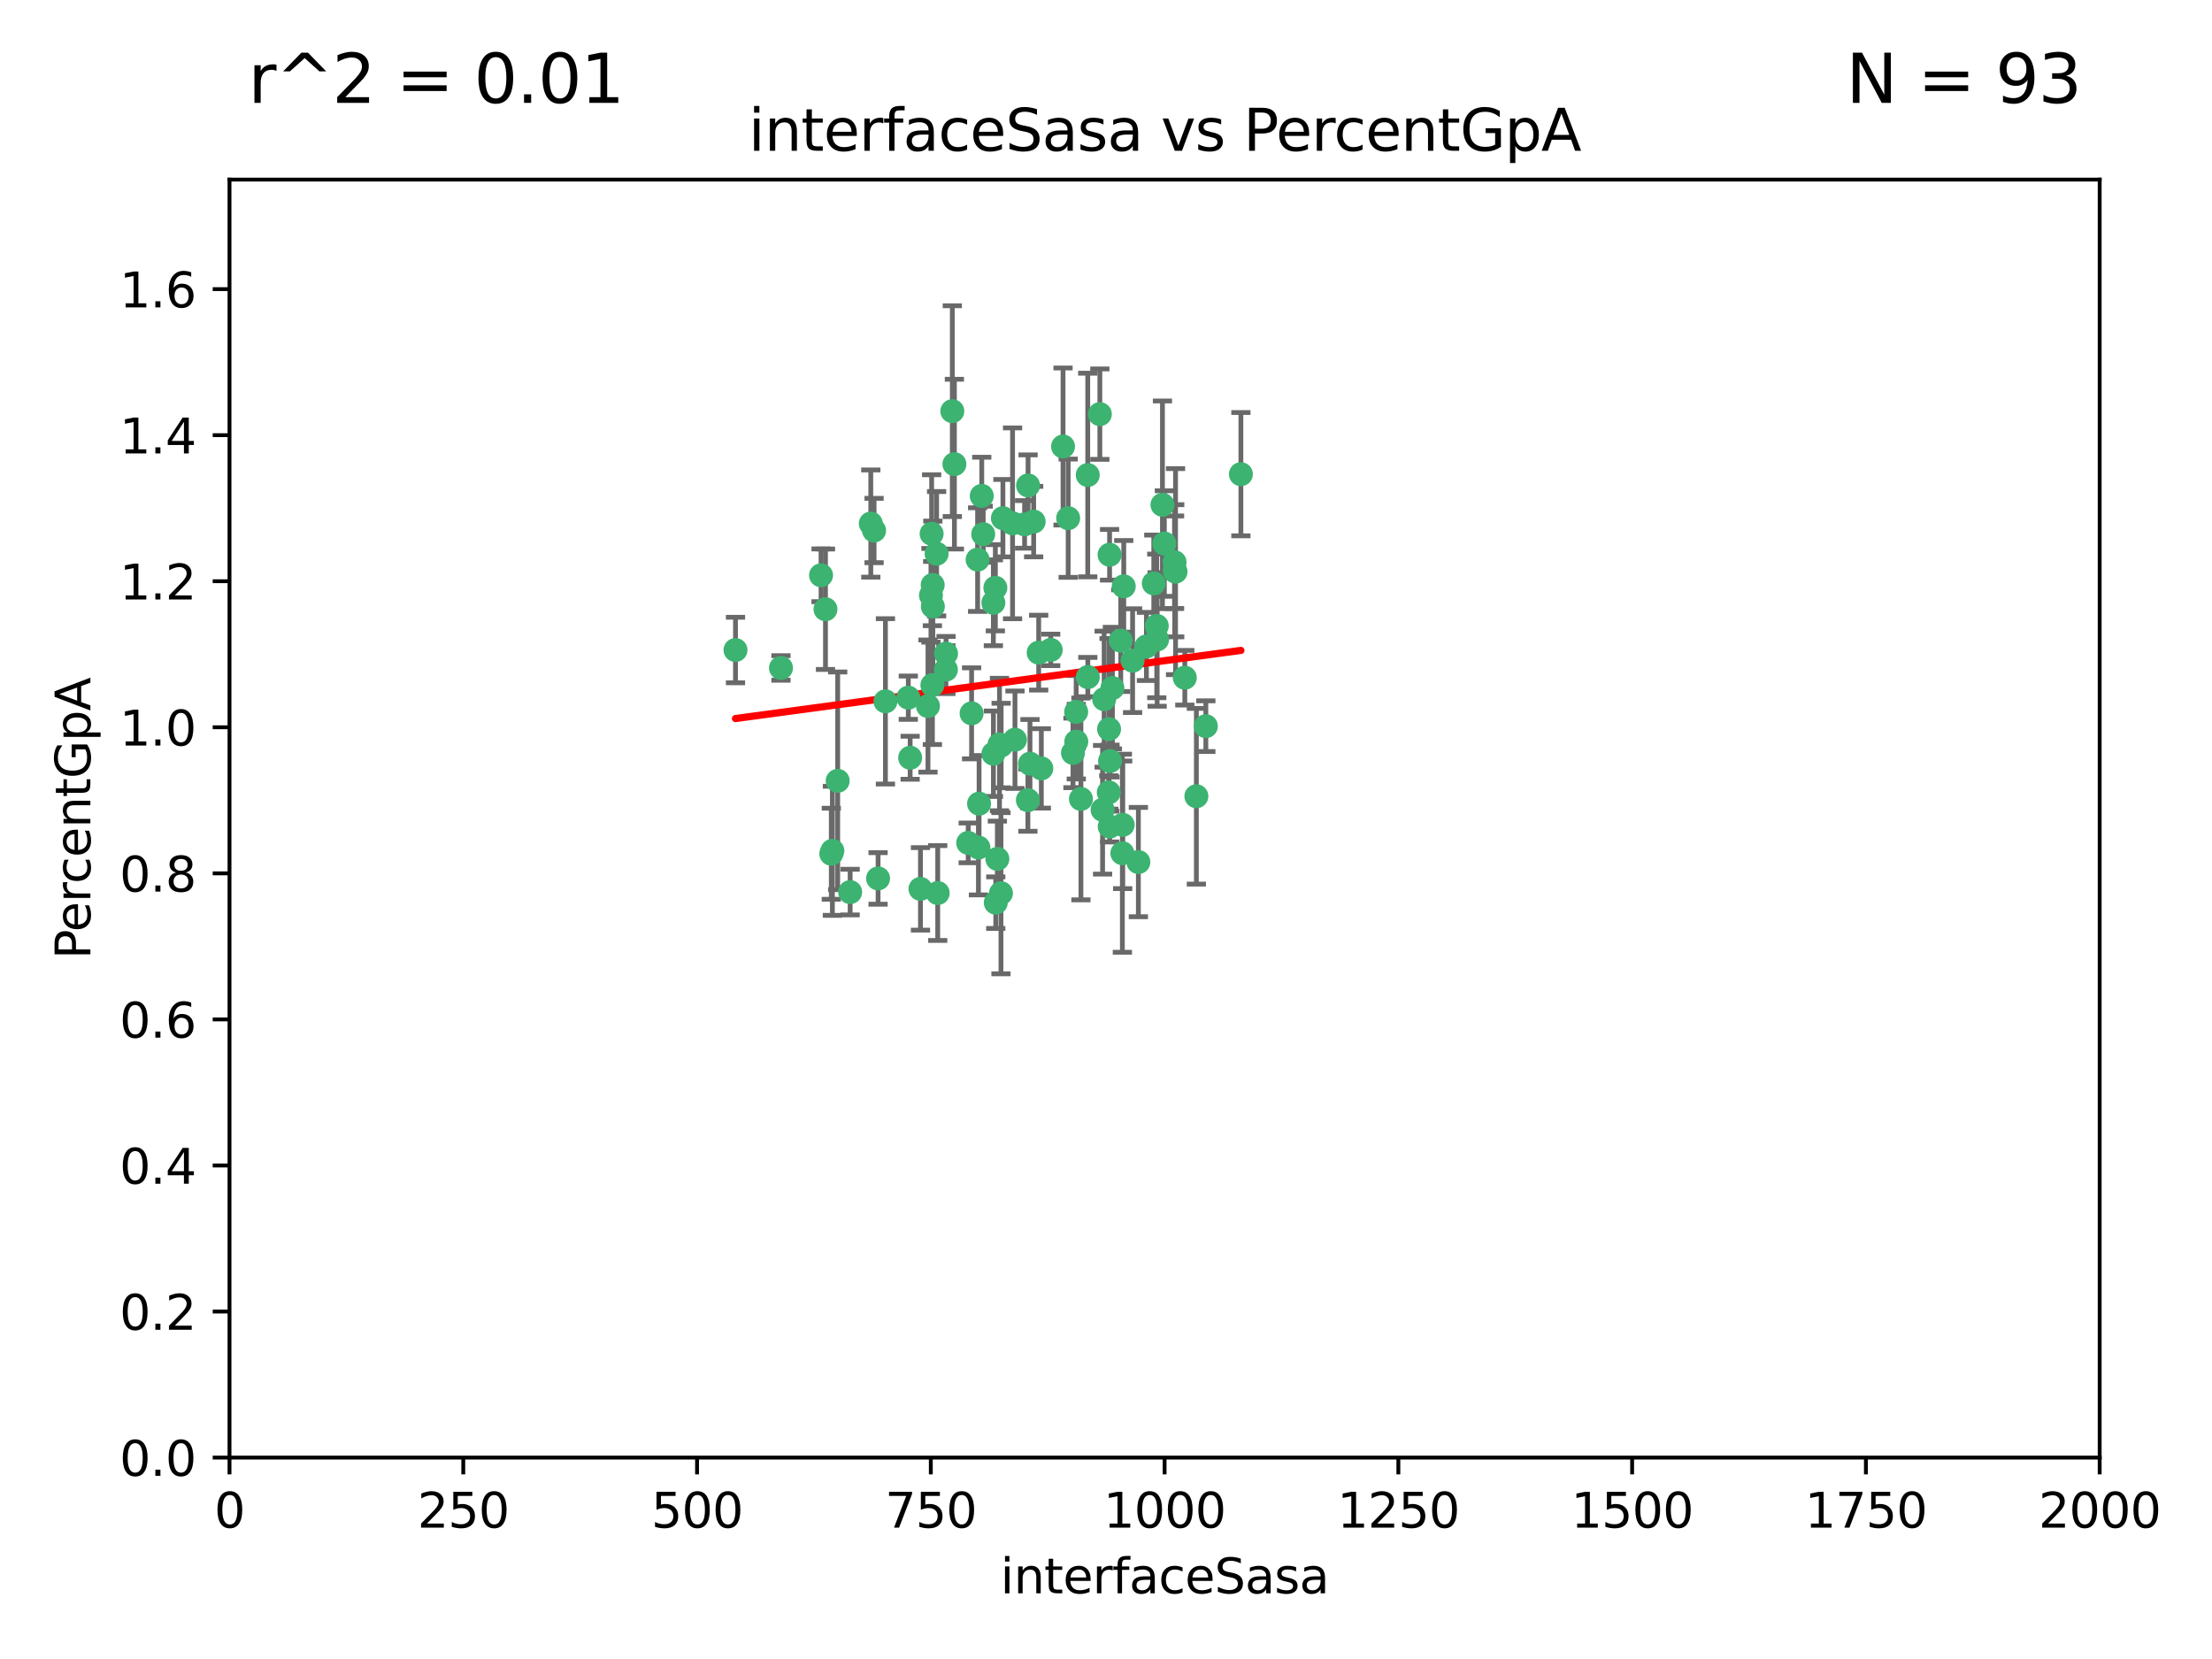 <?xml version="1.0" encoding="utf-8" standalone="no"?>
<!DOCTYPE svg PUBLIC "-//W3C//DTD SVG 1.1//EN"
  "http://www.w3.org/Graphics/SVG/1.1/DTD/svg11.dtd">
<svg xmlns:xlink="http://www.w3.org/1999/xlink" width="460.8pt" height="345.6pt" viewBox="0 0 460.8 345.6" xmlns="http://www.w3.org/2000/svg" version="1.1">
 <defs>
  <style type="text/css">*{stroke-linejoin: round; stroke-linecap: butt}</style>
 </defs>
 <g id="figure_1">
  <g id="patch_1">
   <path d="M 0 345.6 
L 460.8 345.6 
L 460.8 0 
L 0 0 
z
" style="fill: #ffffff"/>
  </g>
  <g id="axes_1">
   <g id="patch_2">
    <path d="M 47.81 303.64 
L 437.4 303.64 
L 437.4 37.411 
L 47.81 37.411 
z
" style="fill: #ffffff"/>
   </g>
   <g id="PathCollection_1">
    <defs>
     <path id="ma4832c2211" d="M 0 1.118 
C 0.297 1.118 0.581 1 0.791 0.791 
C 1 0.581 1.118 0.297 1.118 0 
C 1.118 -0.297 1 -0.581 0.791 -0.791 
C 0.581 -1 0.297 -1.118 0 -1.118 
C -0.297 -1.118 -0.581 -1 -0.791 -0.791 
C -1 -0.581 -1.118 -0.297 -1.118 0 
C -1.118 0.297 -1 0.581 -0.791 0.791 
C -0.581 1 -0.297 1.118 0 1.118 
z
" style="stroke: #3cb371"/>
    </defs>
    <g clip-path="url(#p1fe5b89aaa)">
     <use xlink:href="#ma4832c2211" x="234.098" y="122.143" style="fill: #3cb371; stroke: #3cb371"/>
     <use xlink:href="#ma4832c2211" x="241.054" y="133.21" style="fill: #3cb371; stroke: #3cb371"/>
     <use xlink:href="#ma4832c2211" x="231.145" y="115.568" style="fill: #3cb371; stroke: #3cb371"/>
     <use xlink:href="#ma4832c2211" x="242.554" y="113.232" style="fill: #3cb371; stroke: #3cb371"/>
     <use xlink:href="#ma4832c2211" x="208.925" y="107.943" style="fill: #3cb371; stroke: #3cb371"/>
     <use xlink:href="#ma4832c2211" x="258.5" y="98.781" style="fill: #3cb371; stroke: #3cb371"/>
     <use xlink:href="#ma4832c2211" x="242.159" y="105.161" style="fill: #3cb371; stroke: #3cb371"/>
     <use xlink:href="#ma4832c2211" x="194.329" y="126.342" style="fill: #3cb371; stroke: #3cb371"/>
     <use xlink:href="#ma4832c2211" x="244.888" y="119.082" style="fill: #3cb371; stroke: #3cb371"/>
     <use xlink:href="#ma4832c2211" x="221.45" y="93.014" style="fill: #3cb371; stroke: #3cb371"/>
     <use xlink:href="#ma4832c2211" x="231.733" y="143.336" style="fill: #3cb371; stroke: #3cb371"/>
     <use xlink:href="#ma4832c2211" x="238.82" y="134.663" style="fill: #3cb371; stroke: #3cb371"/>
     <use xlink:href="#ma4832c2211" x="231.036" y="151.885" style="fill: #3cb371; stroke: #3cb371"/>
     <use xlink:href="#ma4832c2211" x="214.167" y="101.126" style="fill: #3cb371; stroke: #3cb371"/>
     <use xlink:href="#ma4832c2211" x="251.201" y="151.274" style="fill: #3cb371; stroke: #3cb371"/>
     <use xlink:href="#ma4832c2211" x="225.177" y="166.436" style="fill: #3cb371; stroke: #3cb371"/>
     <use xlink:href="#ma4832c2211" x="226.614" y="141.043" style="fill: #3cb371; stroke: #3cb371"/>
     <use xlink:href="#ma4832c2211" x="198.385" y="85.648" style="fill: #3cb371; stroke: #3cb371"/>
     <use xlink:href="#ma4832c2211" x="210.935" y="109.017" style="fill: #3cb371; stroke: #3cb371"/>
     <use xlink:href="#ma4832c2211" x="214.128" y="166.685" style="fill: #3cb371; stroke: #3cb371"/>
     <use xlink:href="#ma4832c2211" x="233.81" y="177.737" style="fill: #3cb371; stroke: #3cb371"/>
     <use xlink:href="#ma4832c2211" x="233.475" y="133.468" style="fill: #3cb371; stroke: #3cb371"/>
     <use xlink:href="#ma4832c2211" x="216.929" y="160.067" style="fill: #3cb371; stroke: #3cb371"/>
     <use xlink:href="#ma4832c2211" x="244.715" y="118.9" style="fill: #3cb371; stroke: #3cb371"/>
     <use xlink:href="#ma4832c2211" x="218.885" y="135.386" style="fill: #3cb371; stroke: #3cb371"/>
     <use xlink:href="#ma4832c2211" x="226.597" y="98.955" style="fill: #3cb371; stroke: #3cb371"/>
     <use xlink:href="#ma4832c2211" x="197.048" y="139.497" style="fill: #3cb371; stroke: #3cb371"/>
     <use xlink:href="#ma4832c2211" x="235.941" y="137.629" style="fill: #3cb371; stroke: #3cb371"/>
     <use xlink:href="#ma4832c2211" x="202.401" y="148.602" style="fill: #3cb371; stroke: #3cb371"/>
     <use xlink:href="#ma4832c2211" x="222.518" y="107.949" style="fill: #3cb371; stroke: #3cb371"/>
     <use xlink:href="#ma4832c2211" x="204.819" y="111.281" style="fill: #3cb371; stroke: #3cb371"/>
     <use xlink:href="#ma4832c2211" x="203.96" y="167.417" style="fill: #3cb371; stroke: #3cb371"/>
     <use xlink:href="#ma4832c2211" x="194.296" y="121.859" style="fill: #3cb371; stroke: #3cb371"/>
     <use xlink:href="#ma4832c2211" x="229.119" y="86.272" style="fill: #3cb371; stroke: #3cb371"/>
     <use xlink:href="#ma4832c2211" x="207.351" y="122.444" style="fill: #3cb371; stroke: #3cb371"/>
     <use xlink:href="#ma4832c2211" x="195.114" y="115.347" style="fill: #3cb371; stroke: #3cb371"/>
     <use xlink:href="#ma4832c2211" x="182.088" y="110.514" style="fill: #3cb371; stroke: #3cb371"/>
     <use xlink:href="#ma4832c2211" x="203.825" y="176.562" style="fill: #3cb371; stroke: #3cb371"/>
     <use xlink:href="#ma4832c2211" x="206.946" y="157.016" style="fill: #3cb371; stroke: #3cb371"/>
     <use xlink:href="#ma4832c2211" x="213.44" y="109.239" style="fill: #3cb371; stroke: #3cb371"/>
     <use xlink:href="#ma4832c2211" x="197.074" y="136.161" style="fill: #3cb371; stroke: #3cb371"/>
     <use xlink:href="#ma4832c2211" x="249.228" y="165.873" style="fill: #3cb371; stroke: #3cb371"/>
     <use xlink:href="#ma4832c2211" x="189.216" y="145.341" style="fill: #3cb371; stroke: #3cb371"/>
     <use xlink:href="#ma4832c2211" x="181.402" y="109.065" style="fill: #3cb371; stroke: #3cb371"/>
     <use xlink:href="#ma4832c2211" x="208.518" y="186.072" style="fill: #3cb371; stroke: #3cb371"/>
     <use xlink:href="#ma4832c2211" x="206.936" y="125.569" style="fill: #3cb371; stroke: #3cb371"/>
     <use xlink:href="#ma4832c2211" x="211.436" y="154.097" style="fill: #3cb371; stroke: #3cb371"/>
     <use xlink:href="#ma4832c2211" x="207.77" y="178.926" style="fill: #3cb371; stroke: #3cb371"/>
     <use xlink:href="#ma4832c2211" x="233.876" y="171.824" style="fill: #3cb371; stroke: #3cb371"/>
     <use xlink:href="#ma4832c2211" x="214.562" y="159.094" style="fill: #3cb371; stroke: #3cb371"/>
     <use xlink:href="#ma4832c2211" x="246.818" y="141.181" style="fill: #3cb371; stroke: #3cb371"/>
     <use xlink:href="#ma4832c2211" x="198.821" y="96.69" style="fill: #3cb371; stroke: #3cb371"/>
     <use xlink:href="#ma4832c2211" x="240.975" y="130.388" style="fill: #3cb371; stroke: #3cb371"/>
     <use xlink:href="#ma4832c2211" x="194.076" y="111.192" style="fill: #3cb371; stroke: #3cb371"/>
     <use xlink:href="#ma4832c2211" x="171.039" y="119.843" style="fill: #3cb371; stroke: #3cb371"/>
     <use xlink:href="#ma4832c2211" x="230.982" y="165.075" style="fill: #3cb371; stroke: #3cb371"/>
     <use xlink:href="#ma4832c2211" x="194.235" y="142.72" style="fill: #3cb371; stroke: #3cb371"/>
     <use xlink:href="#ma4832c2211" x="240.357" y="121.528" style="fill: #3cb371; stroke: #3cb371"/>
     <use xlink:href="#ma4832c2211" x="171.963" y="126.913" style="fill: #3cb371; stroke: #3cb371"/>
     <use xlink:href="#ma4832c2211" x="231.239" y="158.542" style="fill: #3cb371; stroke: #3cb371"/>
     <use xlink:href="#ma4832c2211" x="230.017" y="145.644" style="fill: #3cb371; stroke: #3cb371"/>
     <use xlink:href="#ma4832c2211" x="224.209" y="154.498" style="fill: #3cb371; stroke: #3cb371"/>
     <use xlink:href="#ma4832c2211" x="244.68" y="117.123" style="fill: #3cb371; stroke: #3cb371"/>
     <use xlink:href="#ma4832c2211" x="193.935" y="124.015" style="fill: #3cb371; stroke: #3cb371"/>
     <use xlink:href="#ma4832c2211" x="193.316" y="147.083" style="fill: #3cb371; stroke: #3cb371"/>
     <use xlink:href="#ma4832c2211" x="204.519" y="103.302" style="fill: #3cb371; stroke: #3cb371"/>
     <use xlink:href="#ma4832c2211" x="184.453" y="146.106" style="fill: #3cb371; stroke: #3cb371"/>
     <use xlink:href="#ma4832c2211" x="208.21" y="155.095" style="fill: #3cb371; stroke: #3cb371"/>
     <use xlink:href="#ma4832c2211" x="173.174" y="177.849" style="fill: #3cb371; stroke: #3cb371"/>
     <use xlink:href="#ma4832c2211" x="203.654" y="116.576" style="fill: #3cb371; stroke: #3cb371"/>
     <use xlink:href="#ma4832c2211" x="216.376" y="135.958" style="fill: #3cb371; stroke: #3cb371"/>
     <use xlink:href="#ma4832c2211" x="201.694" y="175.59" style="fill: #3cb371; stroke: #3cb371"/>
     <use xlink:href="#ma4832c2211" x="229.69" y="168.689" style="fill: #3cb371; stroke: #3cb371"/>
     <use xlink:href="#ma4832c2211" x="189.601" y="157.852" style="fill: #3cb371; stroke: #3cb371"/>
     <use xlink:href="#ma4832c2211" x="182.92" y="182.992" style="fill: #3cb371; stroke: #3cb371"/>
     <use xlink:href="#ma4832c2211" x="224.185" y="148.297" style="fill: #3cb371; stroke: #3cb371"/>
     <use xlink:href="#ma4832c2211" x="215.33" y="108.658" style="fill: #3cb371; stroke: #3cb371"/>
     <use xlink:href="#ma4832c2211" x="231.172" y="172.188" style="fill: #3cb371; stroke: #3cb371"/>
     <use xlink:href="#ma4832c2211" x="153.217" y="135.415" style="fill: #3cb371; stroke: #3cb371"/>
     <use xlink:href="#ma4832c2211" x="207.435" y="188.041" style="fill: #3cb371; stroke: #3cb371"/>
     <use xlink:href="#ma4832c2211" x="195.344" y="186.034" style="fill: #3cb371; stroke: #3cb371"/>
     <use xlink:href="#ma4832c2211" x="208.557" y="155.307" style="fill: #3cb371; stroke: #3cb371"/>
     <use xlink:href="#ma4832c2211" x="191.752" y="185.169" style="fill: #3cb371; stroke: #3cb371"/>
     <use xlink:href="#ma4832c2211" x="174.507" y="162.658" style="fill: #3cb371; stroke: #3cb371"/>
     <use xlink:href="#ma4832c2211" x="173.402" y="177.24" style="fill: #3cb371; stroke: #3cb371"/>
     <use xlink:href="#ma4832c2211" x="223.521" y="156.841" style="fill: #3cb371; stroke: #3cb371"/>
     <use xlink:href="#ma4832c2211" x="237.143" y="179.582" style="fill: #3cb371; stroke: #3cb371"/>
     <use xlink:href="#ma4832c2211" x="162.692" y="139.145" style="fill: #3cb371; stroke: #3cb371"/>
     <use xlink:href="#ma4832c2211" x="177.101" y="185.84" style="fill: #3cb371; stroke: #3cb371"/>
    </g>
   </g>
   <g id="matplotlib.axis_1">
    <g id="xtick_1">
     <g id="line2d_1">
      <defs>
       <path id="mb184de8894" d="M 0 0 
L 0 3.5 
" style="stroke: #000000; stroke-width: 0.8"/>
      </defs>
      <g>
       <use xlink:href="#mb184de8894" x="47.81" y="303.64" style="stroke: #000000; stroke-width: 0.8"/>
      </g>
     </g>
     <g id="text_1">
      <!-- 0 -->
      <g transform="translate(44.629 318.238)scale(0.1 -0.1)">
       <defs>
        <path id="DejaVuSans-30" d="M 2034 4250 
Q 1547 4250 1301 3770 
Q 1056 3291 1056 2328 
Q 1056 1369 1301 889 
Q 1547 409 2034 409 
Q 2525 409 2770 889 
Q 3016 1369 3016 2328 
Q 3016 3291 2770 3770 
Q 2525 4250 2034 4250 
z
M 2034 4750 
Q 2819 4750 3233 4129 
Q 3647 3509 3647 2328 
Q 3647 1150 3233 529 
Q 2819 -91 2034 -91 
Q 1250 -91 836 529 
Q 422 1150 422 2328 
Q 422 3509 836 4129 
Q 1250 4750 2034 4750 
z
" transform="scale(0.016)"/>
       </defs>
       <use xlink:href="#DejaVuSans-30"/>
      </g>
     </g>
    </g>
    <g id="xtick_2">
     <g id="line2d_2">
      <g>
       <use xlink:href="#mb184de8894" x="96.509" y="303.64" style="stroke: #000000; stroke-width: 0.8"/>
      </g>
     </g>
     <g id="text_2">
      <!-- 250 -->
      <g transform="translate(86.965 318.238)scale(0.1 -0.1)">
       <defs>
        <path id="DejaVuSans-32" d="M 1228 531 
L 3431 531 
L 3431 0 
L 469 0 
L 469 531 
Q 828 903 1448 1529 
Q 2069 2156 2228 2338 
Q 2531 2678 2651 2914 
Q 2772 3150 2772 3378 
Q 2772 3750 2511 3984 
Q 2250 4219 1831 4219 
Q 1534 4219 1204 4116 
Q 875 4013 500 3803 
L 500 4441 
Q 881 4594 1212 4672 
Q 1544 4750 1819 4750 
Q 2544 4750 2975 4387 
Q 3406 4025 3406 3419 
Q 3406 3131 3298 2873 
Q 3191 2616 2906 2266 
Q 2828 2175 2409 1742 
Q 1991 1309 1228 531 
z
" transform="scale(0.016)"/>
        <path id="DejaVuSans-35" d="M 691 4666 
L 3169 4666 
L 3169 4134 
L 1269 4134 
L 1269 2991 
Q 1406 3038 1543 3061 
Q 1681 3084 1819 3084 
Q 2600 3084 3056 2656 
Q 3513 2228 3513 1497 
Q 3513 744 3044 326 
Q 2575 -91 1722 -91 
Q 1428 -91 1123 -41 
Q 819 9 494 109 
L 494 744 
Q 775 591 1075 516 
Q 1375 441 1709 441 
Q 2250 441 2565 725 
Q 2881 1009 2881 1497 
Q 2881 1984 2565 2268 
Q 2250 2553 1709 2553 
Q 1456 2553 1204 2497 
Q 953 2441 691 2322 
L 691 4666 
z
" transform="scale(0.016)"/>
       </defs>
       <use xlink:href="#DejaVuSans-32"/>
       <use xlink:href="#DejaVuSans-35" x="63.623"/>
       <use xlink:href="#DejaVuSans-30" x="127.246"/>
      </g>
     </g>
    </g>
    <g id="xtick_3">
     <g id="line2d_3">
      <g>
       <use xlink:href="#mb184de8894" x="145.208" y="303.64" style="stroke: #000000; stroke-width: 0.8"/>
      </g>
     </g>
     <g id="text_3">
      <!-- 500 -->
      <g transform="translate(135.664 318.238)scale(0.1 -0.1)">
       <use xlink:href="#DejaVuSans-35"/>
       <use xlink:href="#DejaVuSans-30" x="63.623"/>
       <use xlink:href="#DejaVuSans-30" x="127.246"/>
      </g>
     </g>
    </g>
    <g id="xtick_4">
     <g id="line2d_4">
      <g>
       <use xlink:href="#mb184de8894" x="193.906" y="303.64" style="stroke: #000000; stroke-width: 0.8"/>
      </g>
     </g>
     <g id="text_4">
      <!-- 750 -->
      <g transform="translate(184.363 318.238)scale(0.1 -0.1)">
       <defs>
        <path id="DejaVuSans-37" d="M 525 4666 
L 3525 4666 
L 3525 4397 
L 1831 0 
L 1172 0 
L 2766 4134 
L 525 4134 
L 525 4666 
z
" transform="scale(0.016)"/>
       </defs>
       <use xlink:href="#DejaVuSans-37"/>
       <use xlink:href="#DejaVuSans-35" x="63.623"/>
       <use xlink:href="#DejaVuSans-30" x="127.246"/>
      </g>
     </g>
    </g>
    <g id="xtick_5">
     <g id="line2d_5">
      <g>
       <use xlink:href="#mb184de8894" x="242.605" y="303.64" style="stroke: #000000; stroke-width: 0.8"/>
      </g>
     </g>
     <g id="text_5">
      <!-- 1000 -->
      <g transform="translate(229.88 318.238)scale(0.1 -0.1)">
       <defs>
        <path id="DejaVuSans-31" d="M 794 531 
L 1825 531 
L 1825 4091 
L 703 3866 
L 703 4441 
L 1819 4666 
L 2450 4666 
L 2450 531 
L 3481 531 
L 3481 0 
L 794 0 
L 794 531 
z
" transform="scale(0.016)"/>
       </defs>
       <use xlink:href="#DejaVuSans-31"/>
       <use xlink:href="#DejaVuSans-30" x="63.623"/>
       <use xlink:href="#DejaVuSans-30" x="127.246"/>
       <use xlink:href="#DejaVuSans-30" x="190.869"/>
      </g>
     </g>
    </g>
    <g id="xtick_6">
     <g id="line2d_6">
      <g>
       <use xlink:href="#mb184de8894" x="291.304" y="303.64" style="stroke: #000000; stroke-width: 0.8"/>
      </g>
     </g>
     <g id="text_6">
      <!-- 1250 -->
      <g transform="translate(278.579 318.238)scale(0.1 -0.1)">
       <use xlink:href="#DejaVuSans-31"/>
       <use xlink:href="#DejaVuSans-32" x="63.623"/>
       <use xlink:href="#DejaVuSans-35" x="127.246"/>
       <use xlink:href="#DejaVuSans-30" x="190.869"/>
      </g>
     </g>
    </g>
    <g id="xtick_7">
     <g id="line2d_7">
      <g>
       <use xlink:href="#mb184de8894" x="340.002" y="303.64" style="stroke: #000000; stroke-width: 0.8"/>
      </g>
     </g>
     <g id="text_7">
      <!-- 1500 -->
      <g transform="translate(327.277 318.238)scale(0.1 -0.1)">
       <use xlink:href="#DejaVuSans-31"/>
       <use xlink:href="#DejaVuSans-35" x="63.623"/>
       <use xlink:href="#DejaVuSans-30" x="127.246"/>
       <use xlink:href="#DejaVuSans-30" x="190.869"/>
      </g>
     </g>
    </g>
    <g id="xtick_8">
     <g id="line2d_8">
      <g>
       <use xlink:href="#mb184de8894" x="388.701" y="303.64" style="stroke: #000000; stroke-width: 0.8"/>
      </g>
     </g>
     <g id="text_8">
      <!-- 1750 -->
      <g transform="translate(375.976 318.238)scale(0.1 -0.1)">
       <use xlink:href="#DejaVuSans-31"/>
       <use xlink:href="#DejaVuSans-37" x="63.623"/>
       <use xlink:href="#DejaVuSans-35" x="127.246"/>
       <use xlink:href="#DejaVuSans-30" x="190.869"/>
      </g>
     </g>
    </g>
    <g id="xtick_9">
     <g id="line2d_9">
      <g>
       <use xlink:href="#mb184de8894" x="437.4" y="303.64" style="stroke: #000000; stroke-width: 0.8"/>
      </g>
     </g>
     <g id="text_9">
      <!-- 2000 -->
      <g transform="translate(424.675 318.238)scale(0.1 -0.1)">
       <use xlink:href="#DejaVuSans-32"/>
       <use xlink:href="#DejaVuSans-30" x="63.623"/>
       <use xlink:href="#DejaVuSans-30" x="127.246"/>
       <use xlink:href="#DejaVuSans-30" x="190.869"/>
      </g>
     </g>
    </g>
    <g id="text_10">
     <!-- interfaceSasa -->
     <g transform="translate(208.398 331.917)scale(0.1 -0.1)">
      <defs>
       <path id="DejaVuSans-69" d="M 603 3500 
L 1178 3500 
L 1178 0 
L 603 0 
L 603 3500 
z
M 603 4863 
L 1178 4863 
L 1178 4134 
L 603 4134 
L 603 4863 
z
" transform="scale(0.016)"/>
       <path id="DejaVuSans-6e" d="M 3513 2113 
L 3513 0 
L 2938 0 
L 2938 2094 
Q 2938 2591 2744 2837 
Q 2550 3084 2163 3084 
Q 1697 3084 1428 2787 
Q 1159 2491 1159 1978 
L 1159 0 
L 581 0 
L 581 3500 
L 1159 3500 
L 1159 2956 
Q 1366 3272 1645 3428 
Q 1925 3584 2291 3584 
Q 2894 3584 3203 3211 
Q 3513 2838 3513 2113 
z
" transform="scale(0.016)"/>
       <path id="DejaVuSans-74" d="M 1172 4494 
L 1172 3500 
L 2356 3500 
L 2356 3053 
L 1172 3053 
L 1172 1153 
Q 1172 725 1289 603 
Q 1406 481 1766 481 
L 2356 481 
L 2356 0 
L 1766 0 
Q 1100 0 847 248 
Q 594 497 594 1153 
L 594 3053 
L 172 3053 
L 172 3500 
L 594 3500 
L 594 4494 
L 1172 4494 
z
" transform="scale(0.016)"/>
       <path id="DejaVuSans-65" d="M 3597 1894 
L 3597 1613 
L 953 1613 
Q 991 1019 1311 708 
Q 1631 397 2203 397 
Q 2534 397 2845 478 
Q 3156 559 3463 722 
L 3463 178 
Q 3153 47 2828 -22 
Q 2503 -91 2169 -91 
Q 1331 -91 842 396 
Q 353 884 353 1716 
Q 353 2575 817 3079 
Q 1281 3584 2069 3584 
Q 2775 3584 3186 3129 
Q 3597 2675 3597 1894 
z
M 3022 2063 
Q 3016 2534 2758 2815 
Q 2500 3097 2075 3097 
Q 1594 3097 1305 2825 
Q 1016 2553 972 2059 
L 3022 2063 
z
" transform="scale(0.016)"/>
       <path id="DejaVuSans-72" d="M 2631 2963 
Q 2534 3019 2420 3045 
Q 2306 3072 2169 3072 
Q 1681 3072 1420 2755 
Q 1159 2438 1159 1844 
L 1159 0 
L 581 0 
L 581 3500 
L 1159 3500 
L 1159 2956 
Q 1341 3275 1631 3429 
Q 1922 3584 2338 3584 
Q 2397 3584 2469 3576 
Q 2541 3569 2628 3553 
L 2631 2963 
z
" transform="scale(0.016)"/>
       <path id="DejaVuSans-66" d="M 2375 4863 
L 2375 4384 
L 1825 4384 
Q 1516 4384 1395 4259 
Q 1275 4134 1275 3809 
L 1275 3500 
L 2222 3500 
L 2222 3053 
L 1275 3053 
L 1275 0 
L 697 0 
L 697 3053 
L 147 3053 
L 147 3500 
L 697 3500 
L 697 3744 
Q 697 4328 969 4595 
Q 1241 4863 1831 4863 
L 2375 4863 
z
" transform="scale(0.016)"/>
       <path id="DejaVuSans-61" d="M 2194 1759 
Q 1497 1759 1228 1600 
Q 959 1441 959 1056 
Q 959 750 1161 570 
Q 1363 391 1709 391 
Q 2188 391 2477 730 
Q 2766 1069 2766 1631 
L 2766 1759 
L 2194 1759 
z
M 3341 1997 
L 3341 0 
L 2766 0 
L 2766 531 
Q 2569 213 2275 61 
Q 1981 -91 1556 -91 
Q 1019 -91 701 211 
Q 384 513 384 1019 
Q 384 1609 779 1909 
Q 1175 2209 1959 2209 
L 2766 2209 
L 2766 2266 
Q 2766 2663 2505 2880 
Q 2244 3097 1772 3097 
Q 1472 3097 1187 3025 
Q 903 2953 641 2809 
L 641 3341 
Q 956 3463 1253 3523 
Q 1550 3584 1831 3584 
Q 2591 3584 2966 3190 
Q 3341 2797 3341 1997 
z
" transform="scale(0.016)"/>
       <path id="DejaVuSans-63" d="M 3122 3366 
L 3122 2828 
Q 2878 2963 2633 3030 
Q 2388 3097 2138 3097 
Q 1578 3097 1268 2742 
Q 959 2388 959 1747 
Q 959 1106 1268 751 
Q 1578 397 2138 397 
Q 2388 397 2633 464 
Q 2878 531 3122 666 
L 3122 134 
Q 2881 22 2623 -34 
Q 2366 -91 2075 -91 
Q 1284 -91 818 406 
Q 353 903 353 1747 
Q 353 2603 823 3093 
Q 1294 3584 2113 3584 
Q 2378 3584 2631 3529 
Q 2884 3475 3122 3366 
z
" transform="scale(0.016)"/>
       <path id="DejaVuSans-53" d="M 3425 4513 
L 3425 3897 
Q 3066 4069 2747 4153 
Q 2428 4238 2131 4238 
Q 1616 4238 1336 4038 
Q 1056 3838 1056 3469 
Q 1056 3159 1242 3001 
Q 1428 2844 1947 2747 
L 2328 2669 
Q 3034 2534 3370 2195 
Q 3706 1856 3706 1288 
Q 3706 609 3251 259 
Q 2797 -91 1919 -91 
Q 1588 -91 1214 -16 
Q 841 59 441 206 
L 441 856 
Q 825 641 1194 531 
Q 1563 422 1919 422 
Q 2459 422 2753 634 
Q 3047 847 3047 1241 
Q 3047 1584 2836 1778 
Q 2625 1972 2144 2069 
L 1759 2144 
Q 1053 2284 737 2584 
Q 422 2884 422 3419 
Q 422 4038 858 4394 
Q 1294 4750 2059 4750 
Q 2388 4750 2728 4690 
Q 3069 4631 3425 4513 
z
" transform="scale(0.016)"/>
       <path id="DejaVuSans-73" d="M 2834 3397 
L 2834 2853 
Q 2591 2978 2328 3040 
Q 2066 3103 1784 3103 
Q 1356 3103 1142 2972 
Q 928 2841 928 2578 
Q 928 2378 1081 2264 
Q 1234 2150 1697 2047 
L 1894 2003 
Q 2506 1872 2764 1633 
Q 3022 1394 3022 966 
Q 3022 478 2636 193 
Q 2250 -91 1575 -91 
Q 1294 -91 989 -36 
Q 684 19 347 128 
L 347 722 
Q 666 556 975 473 
Q 1284 391 1588 391 
Q 1994 391 2212 530 
Q 2431 669 2431 922 
Q 2431 1156 2273 1281 
Q 2116 1406 1581 1522 
L 1381 1569 
Q 847 1681 609 1914 
Q 372 2147 372 2553 
Q 372 3047 722 3315 
Q 1072 3584 1716 3584 
Q 2034 3584 2315 3537 
Q 2597 3491 2834 3397 
z
" transform="scale(0.016)"/>
      </defs>
      <use xlink:href="#DejaVuSans-69"/>
      <use xlink:href="#DejaVuSans-6e" x="27.783"/>
      <use xlink:href="#DejaVuSans-74" x="91.162"/>
      <use xlink:href="#DejaVuSans-65" x="130.371"/>
      <use xlink:href="#DejaVuSans-72" x="191.895"/>
      <use xlink:href="#DejaVuSans-66" x="233.008"/>
      <use xlink:href="#DejaVuSans-61" x="268.213"/>
      <use xlink:href="#DejaVuSans-63" x="329.492"/>
      <use xlink:href="#DejaVuSans-65" x="384.473"/>
      <use xlink:href="#DejaVuSans-53" x="445.996"/>
      <use xlink:href="#DejaVuSans-61" x="509.473"/>
      <use xlink:href="#DejaVuSans-73" x="570.752"/>
      <use xlink:href="#DejaVuSans-61" x="622.852"/>
     </g>
    </g>
   </g>
   <g id="matplotlib.axis_2">
    <g id="ytick_1">
     <g id="line2d_10">
      <defs>
       <path id="mb2d8fecc02" d="M 0 0 
L -3.5 0 
" style="stroke: #000000; stroke-width: 0.8"/>
      </defs>
      <g>
       <use xlink:href="#mb2d8fecc02" x="47.81" y="303.64" style="stroke: #000000; stroke-width: 0.8"/>
      </g>
     </g>
     <g id="text_11">
      <!-- 0.0 -->
      <g transform="translate(24.907 307.439)scale(0.1 -0.1)">
       <defs>
        <path id="DejaVuSans-2e" d="M 684 794 
L 1344 794 
L 1344 0 
L 684 0 
L 684 794 
z
" transform="scale(0.016)"/>
       </defs>
       <use xlink:href="#DejaVuSans-30"/>
       <use xlink:href="#DejaVuSans-2e" x="63.623"/>
       <use xlink:href="#DejaVuSans-30" x="95.41"/>
      </g>
     </g>
    </g>
    <g id="ytick_2">
     <g id="line2d_11">
      <g>
       <use xlink:href="#mb2d8fecc02" x="47.81" y="273.214" style="stroke: #000000; stroke-width: 0.8"/>
      </g>
     </g>
     <g id="text_12">
      <!-- 0.2 -->
      <g transform="translate(24.907 277.013)scale(0.1 -0.1)">
       <use xlink:href="#DejaVuSans-30"/>
       <use xlink:href="#DejaVuSans-2e" x="63.623"/>
       <use xlink:href="#DejaVuSans-32" x="95.41"/>
      </g>
     </g>
    </g>
    <g id="ytick_3">
     <g id="line2d_12">
      <g>
       <use xlink:href="#mb2d8fecc02" x="47.81" y="242.788" style="stroke: #000000; stroke-width: 0.8"/>
      </g>
     </g>
     <g id="text_13">
      <!-- 0.4 -->
      <g transform="translate(24.907 246.587)scale(0.1 -0.1)">
       <defs>
        <path id="DejaVuSans-34" d="M 2419 4116 
L 825 1625 
L 2419 1625 
L 2419 4116 
z
M 2253 4666 
L 3047 4666 
L 3047 1625 
L 3713 1625 
L 3713 1100 
L 3047 1100 
L 3047 0 
L 2419 0 
L 2419 1100 
L 313 1100 
L 313 1709 
L 2253 4666 
z
" transform="scale(0.016)"/>
       </defs>
       <use xlink:href="#DejaVuSans-30"/>
       <use xlink:href="#DejaVuSans-2e" x="63.623"/>
       <use xlink:href="#DejaVuSans-34" x="95.41"/>
      </g>
     </g>
    </g>
    <g id="ytick_4">
     <g id="line2d_13">
      <g>
       <use xlink:href="#mb2d8fecc02" x="47.81" y="212.362" style="stroke: #000000; stroke-width: 0.8"/>
      </g>
     </g>
     <g id="text_14">
      <!-- 0.6 -->
      <g transform="translate(24.907 216.161)scale(0.1 -0.1)">
       <defs>
        <path id="DejaVuSans-36" d="M 2113 2584 
Q 1688 2584 1439 2293 
Q 1191 2003 1191 1497 
Q 1191 994 1439 701 
Q 1688 409 2113 409 
Q 2538 409 2786 701 
Q 3034 994 3034 1497 
Q 3034 2003 2786 2293 
Q 2538 2584 2113 2584 
z
M 3366 4563 
L 3366 3988 
Q 3128 4100 2886 4159 
Q 2644 4219 2406 4219 
Q 1781 4219 1451 3797 
Q 1122 3375 1075 2522 
Q 1259 2794 1537 2939 
Q 1816 3084 2150 3084 
Q 2853 3084 3261 2657 
Q 3669 2231 3669 1497 
Q 3669 778 3244 343 
Q 2819 -91 2113 -91 
Q 1303 -91 875 529 
Q 447 1150 447 2328 
Q 447 3434 972 4092 
Q 1497 4750 2381 4750 
Q 2619 4750 2861 4703 
Q 3103 4656 3366 4563 
z
" transform="scale(0.016)"/>
       </defs>
       <use xlink:href="#DejaVuSans-30"/>
       <use xlink:href="#DejaVuSans-2e" x="63.623"/>
       <use xlink:href="#DejaVuSans-36" x="95.41"/>
      </g>
     </g>
    </g>
    <g id="ytick_5">
     <g id="line2d_14">
      <g>
       <use xlink:href="#mb2d8fecc02" x="47.81" y="181.935" style="stroke: #000000; stroke-width: 0.8"/>
      </g>
     </g>
     <g id="text_15">
      <!-- 0.8 -->
      <g transform="translate(24.907 185.735)scale(0.1 -0.1)">
       <defs>
        <path id="DejaVuSans-38" d="M 2034 2216 
Q 1584 2216 1326 1975 
Q 1069 1734 1069 1313 
Q 1069 891 1326 650 
Q 1584 409 2034 409 
Q 2484 409 2743 651 
Q 3003 894 3003 1313 
Q 3003 1734 2745 1975 
Q 2488 2216 2034 2216 
z
M 1403 2484 
Q 997 2584 770 2862 
Q 544 3141 544 3541 
Q 544 4100 942 4425 
Q 1341 4750 2034 4750 
Q 2731 4750 3128 4425 
Q 3525 4100 3525 3541 
Q 3525 3141 3298 2862 
Q 3072 2584 2669 2484 
Q 3125 2378 3379 2068 
Q 3634 1759 3634 1313 
Q 3634 634 3220 271 
Q 2806 -91 2034 -91 
Q 1263 -91 848 271 
Q 434 634 434 1313 
Q 434 1759 690 2068 
Q 947 2378 1403 2484 
z
M 1172 3481 
Q 1172 3119 1398 2916 
Q 1625 2713 2034 2713 
Q 2441 2713 2670 2916 
Q 2900 3119 2900 3481 
Q 2900 3844 2670 4047 
Q 2441 4250 2034 4250 
Q 1625 4250 1398 4047 
Q 1172 3844 1172 3481 
z
" transform="scale(0.016)"/>
       </defs>
       <use xlink:href="#DejaVuSans-30"/>
       <use xlink:href="#DejaVuSans-2e" x="63.623"/>
       <use xlink:href="#DejaVuSans-38" x="95.41"/>
      </g>
     </g>
    </g>
    <g id="ytick_6">
     <g id="line2d_15">
      <g>
       <use xlink:href="#mb2d8fecc02" x="47.81" y="151.509" style="stroke: #000000; stroke-width: 0.8"/>
      </g>
     </g>
     <g id="text_16">
      <!-- 1.0 -->
      <g transform="translate(24.907 155.308)scale(0.1 -0.1)">
       <use xlink:href="#DejaVuSans-31"/>
       <use xlink:href="#DejaVuSans-2e" x="63.623"/>
       <use xlink:href="#DejaVuSans-30" x="95.41"/>
      </g>
     </g>
    </g>
    <g id="ytick_7">
     <g id="line2d_16">
      <g>
       <use xlink:href="#mb2d8fecc02" x="47.81" y="121.083" style="stroke: #000000; stroke-width: 0.8"/>
      </g>
     </g>
     <g id="text_17">
      <!-- 1.2 -->
      <g transform="translate(24.907 124.882)scale(0.1 -0.1)">
       <use xlink:href="#DejaVuSans-31"/>
       <use xlink:href="#DejaVuSans-2e" x="63.623"/>
       <use xlink:href="#DejaVuSans-32" x="95.41"/>
      </g>
     </g>
    </g>
    <g id="ytick_8">
     <g id="line2d_17">
      <g>
       <use xlink:href="#mb2d8fecc02" x="47.81" y="90.657" style="stroke: #000000; stroke-width: 0.8"/>
      </g>
     </g>
     <g id="text_18">
      <!-- 1.4 -->
      <g transform="translate(24.907 94.456)scale(0.1 -0.1)">
       <use xlink:href="#DejaVuSans-31"/>
       <use xlink:href="#DejaVuSans-2e" x="63.623"/>
       <use xlink:href="#DejaVuSans-34" x="95.41"/>
      </g>
     </g>
    </g>
    <g id="ytick_9">
     <g id="line2d_18">
      <g>
       <use xlink:href="#mb2d8fecc02" x="47.81" y="60.231" style="stroke: #000000; stroke-width: 0.8"/>
      </g>
     </g>
     <g id="text_19">
      <!-- 1.6 -->
      <g transform="translate(24.907 64.03)scale(0.1 -0.1)">
       <use xlink:href="#DejaVuSans-31"/>
       <use xlink:href="#DejaVuSans-2e" x="63.623"/>
       <use xlink:href="#DejaVuSans-36" x="95.41"/>
      </g>
     </g>
    </g>
    <g id="text_20">
     <!-- PercentGpA -->
     <g transform="translate(18.827 199.802)rotate(-90)scale(0.1 -0.1)">
      <defs>
       <path id="DejaVuSans-50" d="M 1259 4147 
L 1259 2394 
L 2053 2394 
Q 2494 2394 2734 2622 
Q 2975 2850 2975 3272 
Q 2975 3691 2734 3919 
Q 2494 4147 2053 4147 
L 1259 4147 
z
M 628 4666 
L 2053 4666 
Q 2838 4666 3239 4311 
Q 3641 3956 3641 3272 
Q 3641 2581 3239 2228 
Q 2838 1875 2053 1875 
L 1259 1875 
L 1259 0 
L 628 0 
L 628 4666 
z
" transform="scale(0.016)"/>
       <path id="DejaVuSans-47" d="M 3809 666 
L 3809 1919 
L 2778 1919 
L 2778 2438 
L 4434 2438 
L 4434 434 
Q 4069 175 3628 42 
Q 3188 -91 2688 -91 
Q 1594 -91 976 548 
Q 359 1188 359 2328 
Q 359 3472 976 4111 
Q 1594 4750 2688 4750 
Q 3144 4750 3555 4637 
Q 3966 4525 4313 4306 
L 4313 3634 
Q 3963 3931 3569 4081 
Q 3175 4231 2741 4231 
Q 1884 4231 1454 3753 
Q 1025 3275 1025 2328 
Q 1025 1384 1454 906 
Q 1884 428 2741 428 
Q 3075 428 3337 486 
Q 3600 544 3809 666 
z
" transform="scale(0.016)"/>
       <path id="DejaVuSans-70" d="M 1159 525 
L 1159 -1331 
L 581 -1331 
L 581 3500 
L 1159 3500 
L 1159 2969 
Q 1341 3281 1617 3432 
Q 1894 3584 2278 3584 
Q 2916 3584 3314 3078 
Q 3713 2572 3713 1747 
Q 3713 922 3314 415 
Q 2916 -91 2278 -91 
Q 1894 -91 1617 61 
Q 1341 213 1159 525 
z
M 3116 1747 
Q 3116 2381 2855 2742 
Q 2594 3103 2138 3103 
Q 1681 3103 1420 2742 
Q 1159 2381 1159 1747 
Q 1159 1113 1420 752 
Q 1681 391 2138 391 
Q 2594 391 2855 752 
Q 3116 1113 3116 1747 
z
" transform="scale(0.016)"/>
       <path id="DejaVuSans-41" d="M 2188 4044 
L 1331 1722 
L 3047 1722 
L 2188 4044 
z
M 1831 4666 
L 2547 4666 
L 4325 0 
L 3669 0 
L 3244 1197 
L 1141 1197 
L 716 0 
L 50 0 
L 1831 4666 
z
" transform="scale(0.016)"/>
      </defs>
      <use xlink:href="#DejaVuSans-50"/>
      <use xlink:href="#DejaVuSans-65" x="56.678"/>
      <use xlink:href="#DejaVuSans-72" x="118.201"/>
      <use xlink:href="#DejaVuSans-63" x="157.064"/>
      <use xlink:href="#DejaVuSans-65" x="212.045"/>
      <use xlink:href="#DejaVuSans-6e" x="273.568"/>
      <use xlink:href="#DejaVuSans-74" x="336.947"/>
      <use xlink:href="#DejaVuSans-47" x="376.156"/>
      <use xlink:href="#DejaVuSans-70" x="453.646"/>
      <use xlink:href="#DejaVuSans-41" x="517.123"/>
     </g>
    </g>
   </g>
   <g id="LineCollection_1">
    <path d="M 234.098 131.684 
L 234.098 112.601 
" clip-path="url(#p1fe5b89aaa)" style="fill: none; stroke: #696969"/>
    <path d="M 241.054 147.122 
L 241.054 119.298 
" clip-path="url(#p1fe5b89aaa)" style="fill: none; stroke: #696969"/>
    <path d="M 231.145 120.843 
L 231.145 110.292 
" clip-path="url(#p1fe5b89aaa)" style="fill: none; stroke: #696969"/>
    <path d="M 242.554 124.224 
L 242.554 102.241 
" clip-path="url(#p1fe5b89aaa)" style="fill: none; stroke: #696969"/>
    <path d="M 208.925 116.002 
L 208.925 99.884 
" clip-path="url(#p1fe5b89aaa)" style="fill: none; stroke: #696969"/>
    <path d="M 258.5 111.622 
L 258.5 85.94 
" clip-path="url(#p1fe5b89aaa)" style="fill: none; stroke: #696969"/>
    <path d="M 242.159 126.793 
L 242.159 83.529 
" clip-path="url(#p1fe5b89aaa)" style="fill: none; stroke: #696969"/>
    <path d="M 194.329 144.131 
L 194.329 108.553 
" clip-path="url(#p1fe5b89aaa)" style="fill: none; stroke: #696969"/>
    <path d="M 244.888 140.54 
L 244.888 97.624 
" clip-path="url(#p1fe5b89aaa)" style="fill: none; stroke: #696969"/>
    <path d="M 221.45 109.37 
L 221.45 76.657 
" clip-path="url(#p1fe5b89aaa)" style="fill: none; stroke: #696969"/>
    <path d="M 231.733 155.999 
L 231.733 130.673 
" clip-path="url(#p1fe5b89aaa)" style="fill: none; stroke: #696969"/>
    <path d="M 238.82 141.76 
L 238.82 127.565 
" clip-path="url(#p1fe5b89aaa)" style="fill: none; stroke: #696969"/>
    <path d="M 231.036 170.748 
L 231.036 133.021 
" clip-path="url(#p1fe5b89aaa)" style="fill: none; stroke: #696969"/>
    <path d="M 214.167 107.492 
L 214.167 94.76 
" clip-path="url(#p1fe5b89aaa)" style="fill: none; stroke: #696969"/>
    <path d="M 251.201 156.555 
L 251.201 145.993 
" clip-path="url(#p1fe5b89aaa)" style="fill: none; stroke: #696969"/>
    <path d="M 225.177 187.454 
L 225.177 145.417 
" clip-path="url(#p1fe5b89aaa)" style="fill: none; stroke: #696969"/>
    <path d="M 226.614 145.137 
L 226.614 136.95 
" clip-path="url(#p1fe5b89aaa)" style="fill: none; stroke: #696969"/>
    <path d="M 198.385 107.604 
L 198.385 63.693 
" clip-path="url(#p1fe5b89aaa)" style="fill: none; stroke: #696969"/>
    <path d="M 210.935 128.892 
L 210.935 89.143 
" clip-path="url(#p1fe5b89aaa)" style="fill: none; stroke: #696969"/>
    <path d="M 214.128 173.167 
L 214.128 160.202 
" clip-path="url(#p1fe5b89aaa)" style="fill: none; stroke: #696969"/>
    <path d="M 233.81 198.37 
L 233.81 157.105 
" clip-path="url(#p1fe5b89aaa)" style="fill: none; stroke: #696969"/>
    <path d="M 233.475 144.058 
L 233.475 122.877 
" clip-path="url(#p1fe5b89aaa)" style="fill: none; stroke: #696969"/>
    <path d="M 216.929 168.337 
L 216.929 151.798 
" clip-path="url(#p1fe5b89aaa)" style="fill: none; stroke: #696969"/>
    <path d="M 244.715 132.664 
L 244.715 105.136 
" clip-path="url(#p1fe5b89aaa)" style="fill: none; stroke: #696969"/>
    <path d="M 218.885 138.663 
L 218.885 132.109 
" clip-path="url(#p1fe5b89aaa)" style="fill: none; stroke: #696969"/>
    <path d="M 226.597 120.165 
L 226.597 77.745 
" clip-path="url(#p1fe5b89aaa)" style="fill: none; stroke: #696969"/>
    <path d="M 197.048 144.481 
L 197.048 134.514 
" clip-path="url(#p1fe5b89aaa)" style="fill: none; stroke: #696969"/>
    <path d="M 235.941 148.436 
L 235.941 126.823 
" clip-path="url(#p1fe5b89aaa)" style="fill: none; stroke: #696969"/>
    <path d="M 202.401 158.086 
L 202.401 139.118 
" clip-path="url(#p1fe5b89aaa)" style="fill: none; stroke: #696969"/>
    <path d="M 222.518 120.265 
L 222.518 95.634 
" clip-path="url(#p1fe5b89aaa)" style="fill: none; stroke: #696969"/>
    <path d="M 204.819 117.118 
L 204.819 105.444 
" clip-path="url(#p1fe5b89aaa)" style="fill: none; stroke: #696969"/>
    <path d="M 203.96 177.442 
L 203.96 157.392 
" clip-path="url(#p1fe5b89aaa)" style="fill: none; stroke: #696969"/>
    <path d="M 194.296 126.751 
L 194.296 116.967 
" clip-path="url(#p1fe5b89aaa)" style="fill: none; stroke: #696969"/>
    <path d="M 229.119 95.691 
L 229.119 76.852 
" clip-path="url(#p1fe5b89aaa)" style="fill: none; stroke: #696969"/>
    <path d="M 207.351 131.425 
L 207.351 113.463 
" clip-path="url(#p1fe5b89aaa)" style="fill: none; stroke: #696969"/>
    <path d="M 195.114 128.299 
L 195.114 102.395 
" clip-path="url(#p1fe5b89aaa)" style="fill: none; stroke: #696969"/>
    <path d="M 182.088 117.217 
L 182.088 103.811 
" clip-path="url(#p1fe5b89aaa)" style="fill: none; stroke: #696969"/>
    <path d="M 203.825 186.427 
L 203.825 166.697 
" clip-path="url(#p1fe5b89aaa)" style="fill: none; stroke: #696969"/>
    <path d="M 206.946 165.913 
L 206.946 148.118 
" clip-path="url(#p1fe5b89aaa)" style="fill: none; stroke: #696969"/>
    <path d="M 213.44 114.195 
L 213.44 104.283 
" clip-path="url(#p1fe5b89aaa)" style="fill: none; stroke: #696969"/>
    <path d="M 197.074 139.736 
L 197.074 132.587 
" clip-path="url(#p1fe5b89aaa)" style="fill: none; stroke: #696969"/>
    <path d="M 249.228 184.172 
L 249.228 147.574 
" clip-path="url(#p1fe5b89aaa)" style="fill: none; stroke: #696969"/>
    <path d="M 189.216 149.851 
L 189.216 140.831 
" clip-path="url(#p1fe5b89aaa)" style="fill: none; stroke: #696969"/>
    <path d="M 181.402 120.232 
L 181.402 97.898 
" clip-path="url(#p1fe5b89aaa)" style="fill: none; stroke: #696969"/>
    <path d="M 208.518 202.862 
L 208.518 169.282 
" clip-path="url(#p1fe5b89aaa)" style="fill: none; stroke: #696969"/>
    <path d="M 206.936 134.51 
L 206.936 116.629 
" clip-path="url(#p1fe5b89aaa)" style="fill: none; stroke: #696969"/>
    <path d="M 211.436 164.246 
L 211.436 143.949 
" clip-path="url(#p1fe5b89aaa)" style="fill: none; stroke: #696969"/>
    <path d="M 207.77 186.801 
L 207.77 171.051 
" clip-path="url(#p1fe5b89aaa)" style="fill: none; stroke: #696969"/>
    <path d="M 233.876 185.115 
L 233.876 158.533 
" clip-path="url(#p1fe5b89aaa)" style="fill: none; stroke: #696969"/>
    <path d="M 214.562 168.305 
L 214.562 149.883 
" clip-path="url(#p1fe5b89aaa)" style="fill: none; stroke: #696969"/>
    <path d="M 246.818 146.872 
L 246.818 135.491 
" clip-path="url(#p1fe5b89aaa)" style="fill: none; stroke: #696969"/>
    <path d="M 198.821 114.37 
L 198.821 79.009 
" clip-path="url(#p1fe5b89aaa)" style="fill: none; stroke: #696969"/>
    <path d="M 240.975 145.35 
L 240.975 115.426 
" clip-path="url(#p1fe5b89aaa)" style="fill: none; stroke: #696969"/>
    <path d="M 194.076 123.488 
L 194.076 98.897 
" clip-path="url(#p1fe5b89aaa)" style="fill: none; stroke: #696969"/>
    <path d="M 171.039 125.336 
L 171.039 114.351 
" clip-path="url(#p1fe5b89aaa)" style="fill: none; stroke: #696969"/>
    <path d="M 230.982 168.546 
L 230.982 161.604 
" clip-path="url(#p1fe5b89aaa)" style="fill: none; stroke: #696969"/>
    <path d="M 194.235 155.094 
L 194.235 130.347 
" clip-path="url(#p1fe5b89aaa)" style="fill: none; stroke: #696969"/>
    <path d="M 240.357 131.591 
L 240.357 111.465 
" clip-path="url(#p1fe5b89aaa)" style="fill: none; stroke: #696969"/>
    <path d="M 171.963 139.456 
L 171.963 114.37 
" clip-path="url(#p1fe5b89aaa)" style="fill: none; stroke: #696969"/>
    <path d="M 231.239 161.867 
L 231.239 155.217 
" clip-path="url(#p1fe5b89aaa)" style="fill: none; stroke: #696969"/>
    <path d="M 230.017 159.813 
L 230.017 131.474 
" clip-path="url(#p1fe5b89aaa)" style="fill: none; stroke: #696969"/>
    <path d="M 224.209 162.273 
L 224.209 146.722 
" clip-path="url(#p1fe5b89aaa)" style="fill: none; stroke: #696969"/>
    <path d="M 244.68 126.763 
L 244.68 107.483 
" clip-path="url(#p1fe5b89aaa)" style="fill: none; stroke: #696969"/>
    <path d="M 193.935 133.777 
L 193.935 114.253 
" clip-path="url(#p1fe5b89aaa)" style="fill: none; stroke: #696969"/>
    <path d="M 193.316 160.851 
L 193.316 133.315 
" clip-path="url(#p1fe5b89aaa)" style="fill: none; stroke: #696969"/>
    <path d="M 204.519 111.355 
L 204.519 95.25 
" clip-path="url(#p1fe5b89aaa)" style="fill: none; stroke: #696969"/>
    <path d="M 184.453 163.326 
L 184.453 128.886 
" clip-path="url(#p1fe5b89aaa)" style="fill: none; stroke: #696969"/>
    <path d="M 208.21 168.9 
L 208.21 141.29 
" clip-path="url(#p1fe5b89aaa)" style="fill: none; stroke: #696969"/>
    <path d="M 173.174 187.334 
L 173.174 168.364 
" clip-path="url(#p1fe5b89aaa)" style="fill: none; stroke: #696969"/>
    <path d="M 203.654 127.369 
L 203.654 105.784 
" clip-path="url(#p1fe5b89aaa)" style="fill: none; stroke: #696969"/>
    <path d="M 216.376 143.75 
L 216.376 128.166 
" clip-path="url(#p1fe5b89aaa)" style="fill: none; stroke: #696969"/>
    <path d="M 201.694 179.727 
L 201.694 171.452 
" clip-path="url(#p1fe5b89aaa)" style="fill: none; stroke: #696969"/>
    <path d="M 229.69 182.093 
L 229.69 155.286 
" clip-path="url(#p1fe5b89aaa)" style="fill: none; stroke: #696969"/>
    <path d="M 189.601 162.333 
L 189.601 153.37 
" clip-path="url(#p1fe5b89aaa)" style="fill: none; stroke: #696969"/>
    <path d="M 182.92 188.363 
L 182.92 177.621 
" clip-path="url(#p1fe5b89aaa)" style="fill: none; stroke: #696969"/>
    <path d="M 224.185 155.865 
L 224.185 140.729 
" clip-path="url(#p1fe5b89aaa)" style="fill: none; stroke: #696969"/>
    <path d="M 215.33 115.997 
L 215.33 101.32 
" clip-path="url(#p1fe5b89aaa)" style="fill: none; stroke: #696969"/>
    <path d="M 231.172 175.398 
L 231.172 168.977 
" clip-path="url(#p1fe5b89aaa)" style="fill: none; stroke: #696969"/>
    <path d="M 153.217 142.239 
L 153.217 128.591 
" clip-path="url(#p1fe5b89aaa)" style="fill: none; stroke: #696969"/>
    <path d="M 207.435 193.412 
L 207.435 182.671 
" clip-path="url(#p1fe5b89aaa)" style="fill: none; stroke: #696969"/>
    <path d="M 195.344 195.91 
L 195.344 176.158 
" clip-path="url(#p1fe5b89aaa)" style="fill: none; stroke: #696969"/>
    <path d="M 208.557 164.111 
L 208.557 146.503 
" clip-path="url(#p1fe5b89aaa)" style="fill: none; stroke: #696969"/>
    <path d="M 191.752 193.766 
L 191.752 176.573 
" clip-path="url(#p1fe5b89aaa)" style="fill: none; stroke: #696969"/>
    <path d="M 174.507 185.331 
L 174.507 139.985 
" clip-path="url(#p1fe5b89aaa)" style="fill: none; stroke: #696969"/>
    <path d="M 173.402 190.686 
L 173.402 163.794 
" clip-path="url(#p1fe5b89aaa)" style="fill: none; stroke: #696969"/>
    <path d="M 223.521 164.083 
L 223.521 149.6 
" clip-path="url(#p1fe5b89aaa)" style="fill: none; stroke: #696969"/>
    <path d="M 237.143 190.966 
L 237.143 168.198 
" clip-path="url(#p1fe5b89aaa)" style="fill: none; stroke: #696969"/>
    <path d="M 162.692 141.705 
L 162.692 136.585 
" clip-path="url(#p1fe5b89aaa)" style="fill: none; stroke: #696969"/>
    <path d="M 177.101 190.597 
L 177.101 181.083 
" clip-path="url(#p1fe5b89aaa)" style="fill: none; stroke: #696969"/>
   </g>
   <g id="line2d_19">
    <defs>
     <path id="m9e08ae280a" d="M 2 0 
L -2 -0 
" style="stroke: #696969"/>
    </defs>
    <g clip-path="url(#p1fe5b89aaa)">
     <use xlink:href="#m9e08ae280a" x="234.098" y="131.684" style="fill: #696969; stroke: #696969"/>
     <use xlink:href="#m9e08ae280a" x="241.054" y="147.122" style="fill: #696969; stroke: #696969"/>
     <use xlink:href="#m9e08ae280a" x="231.145" y="120.843" style="fill: #696969; stroke: #696969"/>
     <use xlink:href="#m9e08ae280a" x="242.554" y="124.224" style="fill: #696969; stroke: #696969"/>
     <use xlink:href="#m9e08ae280a" x="208.925" y="116.002" style="fill: #696969; stroke: #696969"/>
     <use xlink:href="#m9e08ae280a" x="258.5" y="111.622" style="fill: #696969; stroke: #696969"/>
     <use xlink:href="#m9e08ae280a" x="242.159" y="126.793" style="fill: #696969; stroke: #696969"/>
     <use xlink:href="#m9e08ae280a" x="194.329" y="144.131" style="fill: #696969; stroke: #696969"/>
     <use xlink:href="#m9e08ae280a" x="244.888" y="140.54" style="fill: #696969; stroke: #696969"/>
     <use xlink:href="#m9e08ae280a" x="221.45" y="109.37" style="fill: #696969; stroke: #696969"/>
     <use xlink:href="#m9e08ae280a" x="231.733" y="155.999" style="fill: #696969; stroke: #696969"/>
     <use xlink:href="#m9e08ae280a" x="238.82" y="141.76" style="fill: #696969; stroke: #696969"/>
     <use xlink:href="#m9e08ae280a" x="231.036" y="170.748" style="fill: #696969; stroke: #696969"/>
     <use xlink:href="#m9e08ae280a" x="214.167" y="107.492" style="fill: #696969; stroke: #696969"/>
     <use xlink:href="#m9e08ae280a" x="251.201" y="156.555" style="fill: #696969; stroke: #696969"/>
     <use xlink:href="#m9e08ae280a" x="225.177" y="187.454" style="fill: #696969; stroke: #696969"/>
     <use xlink:href="#m9e08ae280a" x="226.614" y="145.137" style="fill: #696969; stroke: #696969"/>
     <use xlink:href="#m9e08ae280a" x="198.385" y="107.604" style="fill: #696969; stroke: #696969"/>
     <use xlink:href="#m9e08ae280a" x="210.935" y="128.892" style="fill: #696969; stroke: #696969"/>
     <use xlink:href="#m9e08ae280a" x="214.128" y="173.167" style="fill: #696969; stroke: #696969"/>
     <use xlink:href="#m9e08ae280a" x="233.81" y="198.37" style="fill: #696969; stroke: #696969"/>
     <use xlink:href="#m9e08ae280a" x="233.475" y="144.058" style="fill: #696969; stroke: #696969"/>
     <use xlink:href="#m9e08ae280a" x="216.929" y="168.337" style="fill: #696969; stroke: #696969"/>
     <use xlink:href="#m9e08ae280a" x="244.715" y="132.664" style="fill: #696969; stroke: #696969"/>
     <use xlink:href="#m9e08ae280a" x="218.885" y="138.663" style="fill: #696969; stroke: #696969"/>
     <use xlink:href="#m9e08ae280a" x="226.597" y="120.165" style="fill: #696969; stroke: #696969"/>
     <use xlink:href="#m9e08ae280a" x="197.048" y="144.481" style="fill: #696969; stroke: #696969"/>
     <use xlink:href="#m9e08ae280a" x="235.941" y="148.436" style="fill: #696969; stroke: #696969"/>
     <use xlink:href="#m9e08ae280a" x="202.401" y="158.086" style="fill: #696969; stroke: #696969"/>
     <use xlink:href="#m9e08ae280a" x="222.518" y="120.265" style="fill: #696969; stroke: #696969"/>
     <use xlink:href="#m9e08ae280a" x="204.819" y="117.118" style="fill: #696969; stroke: #696969"/>
     <use xlink:href="#m9e08ae280a" x="203.96" y="177.442" style="fill: #696969; stroke: #696969"/>
     <use xlink:href="#m9e08ae280a" x="194.296" y="126.751" style="fill: #696969; stroke: #696969"/>
     <use xlink:href="#m9e08ae280a" x="229.119" y="95.691" style="fill: #696969; stroke: #696969"/>
     <use xlink:href="#m9e08ae280a" x="207.351" y="131.425" style="fill: #696969; stroke: #696969"/>
     <use xlink:href="#m9e08ae280a" x="195.114" y="128.299" style="fill: #696969; stroke: #696969"/>
     <use xlink:href="#m9e08ae280a" x="182.088" y="117.217" style="fill: #696969; stroke: #696969"/>
     <use xlink:href="#m9e08ae280a" x="203.825" y="186.427" style="fill: #696969; stroke: #696969"/>
     <use xlink:href="#m9e08ae280a" x="206.946" y="165.913" style="fill: #696969; stroke: #696969"/>
     <use xlink:href="#m9e08ae280a" x="213.44" y="114.195" style="fill: #696969; stroke: #696969"/>
     <use xlink:href="#m9e08ae280a" x="197.074" y="139.736" style="fill: #696969; stroke: #696969"/>
     <use xlink:href="#m9e08ae280a" x="249.228" y="184.172" style="fill: #696969; stroke: #696969"/>
     <use xlink:href="#m9e08ae280a" x="189.216" y="149.851" style="fill: #696969; stroke: #696969"/>
     <use xlink:href="#m9e08ae280a" x="181.402" y="120.232" style="fill: #696969; stroke: #696969"/>
     <use xlink:href="#m9e08ae280a" x="208.518" y="202.862" style="fill: #696969; stroke: #696969"/>
     <use xlink:href="#m9e08ae280a" x="206.936" y="134.51" style="fill: #696969; stroke: #696969"/>
     <use xlink:href="#m9e08ae280a" x="211.436" y="164.246" style="fill: #696969; stroke: #696969"/>
     <use xlink:href="#m9e08ae280a" x="207.77" y="186.801" style="fill: #696969; stroke: #696969"/>
     <use xlink:href="#m9e08ae280a" x="233.876" y="185.115" style="fill: #696969; stroke: #696969"/>
     <use xlink:href="#m9e08ae280a" x="214.562" y="168.305" style="fill: #696969; stroke: #696969"/>
     <use xlink:href="#m9e08ae280a" x="246.818" y="146.872" style="fill: #696969; stroke: #696969"/>
     <use xlink:href="#m9e08ae280a" x="198.821" y="114.37" style="fill: #696969; stroke: #696969"/>
     <use xlink:href="#m9e08ae280a" x="240.975" y="145.35" style="fill: #696969; stroke: #696969"/>
     <use xlink:href="#m9e08ae280a" x="194.076" y="123.488" style="fill: #696969; stroke: #696969"/>
     <use xlink:href="#m9e08ae280a" x="171.039" y="125.336" style="fill: #696969; stroke: #696969"/>
     <use xlink:href="#m9e08ae280a" x="230.982" y="168.546" style="fill: #696969; stroke: #696969"/>
     <use xlink:href="#m9e08ae280a" x="194.235" y="155.094" style="fill: #696969; stroke: #696969"/>
     <use xlink:href="#m9e08ae280a" x="240.357" y="131.591" style="fill: #696969; stroke: #696969"/>
     <use xlink:href="#m9e08ae280a" x="171.963" y="139.456" style="fill: #696969; stroke: #696969"/>
     <use xlink:href="#m9e08ae280a" x="231.239" y="161.867" style="fill: #696969; stroke: #696969"/>
     <use xlink:href="#m9e08ae280a" x="230.017" y="159.813" style="fill: #696969; stroke: #696969"/>
     <use xlink:href="#m9e08ae280a" x="224.209" y="162.273" style="fill: #696969; stroke: #696969"/>
     <use xlink:href="#m9e08ae280a" x="244.68" y="126.763" style="fill: #696969; stroke: #696969"/>
     <use xlink:href="#m9e08ae280a" x="193.935" y="133.777" style="fill: #696969; stroke: #696969"/>
     <use xlink:href="#m9e08ae280a" x="193.316" y="160.851" style="fill: #696969; stroke: #696969"/>
     <use xlink:href="#m9e08ae280a" x="204.519" y="111.355" style="fill: #696969; stroke: #696969"/>
     <use xlink:href="#m9e08ae280a" x="184.453" y="163.326" style="fill: #696969; stroke: #696969"/>
     <use xlink:href="#m9e08ae280a" x="208.21" y="168.9" style="fill: #696969; stroke: #696969"/>
     <use xlink:href="#m9e08ae280a" x="173.174" y="187.334" style="fill: #696969; stroke: #696969"/>
     <use xlink:href="#m9e08ae280a" x="203.654" y="127.369" style="fill: #696969; stroke: #696969"/>
     <use xlink:href="#m9e08ae280a" x="216.376" y="143.75" style="fill: #696969; stroke: #696969"/>
     <use xlink:href="#m9e08ae280a" x="201.694" y="179.727" style="fill: #696969; stroke: #696969"/>
     <use xlink:href="#m9e08ae280a" x="229.69" y="182.093" style="fill: #696969; stroke: #696969"/>
     <use xlink:href="#m9e08ae280a" x="189.601" y="162.333" style="fill: #696969; stroke: #696969"/>
     <use xlink:href="#m9e08ae280a" x="182.92" y="188.363" style="fill: #696969; stroke: #696969"/>
     <use xlink:href="#m9e08ae280a" x="224.185" y="155.865" style="fill: #696969; stroke: #696969"/>
     <use xlink:href="#m9e08ae280a" x="215.33" y="115.997" style="fill: #696969; stroke: #696969"/>
     <use xlink:href="#m9e08ae280a" x="231.172" y="175.398" style="fill: #696969; stroke: #696969"/>
     <use xlink:href="#m9e08ae280a" x="153.217" y="142.239" style="fill: #696969; stroke: #696969"/>
     <use xlink:href="#m9e08ae280a" x="207.435" y="193.412" style="fill: #696969; stroke: #696969"/>
     <use xlink:href="#m9e08ae280a" x="195.344" y="195.91" style="fill: #696969; stroke: #696969"/>
     <use xlink:href="#m9e08ae280a" x="208.557" y="164.111" style="fill: #696969; stroke: #696969"/>
     <use xlink:href="#m9e08ae280a" x="191.752" y="193.766" style="fill: #696969; stroke: #696969"/>
     <use xlink:href="#m9e08ae280a" x="174.507" y="185.331" style="fill: #696969; stroke: #696969"/>
     <use xlink:href="#m9e08ae280a" x="173.402" y="190.686" style="fill: #696969; stroke: #696969"/>
     <use xlink:href="#m9e08ae280a" x="223.521" y="164.083" style="fill: #696969; stroke: #696969"/>
     <use xlink:href="#m9e08ae280a" x="237.143" y="190.966" style="fill: #696969; stroke: #696969"/>
     <use xlink:href="#m9e08ae280a" x="162.692" y="141.705" style="fill: #696969; stroke: #696969"/>
     <use xlink:href="#m9e08ae280a" x="177.101" y="190.597" style="fill: #696969; stroke: #696969"/>
    </g>
   </g>
   <g id="line2d_20">
    <g clip-path="url(#p1fe5b89aaa)">
     <use xlink:href="#m9e08ae280a" x="234.098" y="112.601" style="fill: #696969; stroke: #696969"/>
     <use xlink:href="#m9e08ae280a" x="241.054" y="119.298" style="fill: #696969; stroke: #696969"/>
     <use xlink:href="#m9e08ae280a" x="231.145" y="110.292" style="fill: #696969; stroke: #696969"/>
     <use xlink:href="#m9e08ae280a" x="242.554" y="102.241" style="fill: #696969; stroke: #696969"/>
     <use xlink:href="#m9e08ae280a" x="208.925" y="99.884" style="fill: #696969; stroke: #696969"/>
     <use xlink:href="#m9e08ae280a" x="258.5" y="85.94" style="fill: #696969; stroke: #696969"/>
     <use xlink:href="#m9e08ae280a" x="242.159" y="83.529" style="fill: #696969; stroke: #696969"/>
     <use xlink:href="#m9e08ae280a" x="194.329" y="108.553" style="fill: #696969; stroke: #696969"/>
     <use xlink:href="#m9e08ae280a" x="244.888" y="97.624" style="fill: #696969; stroke: #696969"/>
     <use xlink:href="#m9e08ae280a" x="221.45" y="76.657" style="fill: #696969; stroke: #696969"/>
     <use xlink:href="#m9e08ae280a" x="231.733" y="130.673" style="fill: #696969; stroke: #696969"/>
     <use xlink:href="#m9e08ae280a" x="238.82" y="127.565" style="fill: #696969; stroke: #696969"/>
     <use xlink:href="#m9e08ae280a" x="231.036" y="133.021" style="fill: #696969; stroke: #696969"/>
     <use xlink:href="#m9e08ae280a" x="214.167" y="94.76" style="fill: #696969; stroke: #696969"/>
     <use xlink:href="#m9e08ae280a" x="251.201" y="145.993" style="fill: #696969; stroke: #696969"/>
     <use xlink:href="#m9e08ae280a" x="225.177" y="145.417" style="fill: #696969; stroke: #696969"/>
     <use xlink:href="#m9e08ae280a" x="226.614" y="136.95" style="fill: #696969; stroke: #696969"/>
     <use xlink:href="#m9e08ae280a" x="198.385" y="63.693" style="fill: #696969; stroke: #696969"/>
     <use xlink:href="#m9e08ae280a" x="210.935" y="89.143" style="fill: #696969; stroke: #696969"/>
     <use xlink:href="#m9e08ae280a" x="214.128" y="160.202" style="fill: #696969; stroke: #696969"/>
     <use xlink:href="#m9e08ae280a" x="233.81" y="157.105" style="fill: #696969; stroke: #696969"/>
     <use xlink:href="#m9e08ae280a" x="233.475" y="122.877" style="fill: #696969; stroke: #696969"/>
     <use xlink:href="#m9e08ae280a" x="216.929" y="151.798" style="fill: #696969; stroke: #696969"/>
     <use xlink:href="#m9e08ae280a" x="244.715" y="105.136" style="fill: #696969; stroke: #696969"/>
     <use xlink:href="#m9e08ae280a" x="218.885" y="132.109" style="fill: #696969; stroke: #696969"/>
     <use xlink:href="#m9e08ae280a" x="226.597" y="77.745" style="fill: #696969; stroke: #696969"/>
     <use xlink:href="#m9e08ae280a" x="197.048" y="134.514" style="fill: #696969; stroke: #696969"/>
     <use xlink:href="#m9e08ae280a" x="235.941" y="126.823" style="fill: #696969; stroke: #696969"/>
     <use xlink:href="#m9e08ae280a" x="202.401" y="139.118" style="fill: #696969; stroke: #696969"/>
     <use xlink:href="#m9e08ae280a" x="222.518" y="95.634" style="fill: #696969; stroke: #696969"/>
     <use xlink:href="#m9e08ae280a" x="204.819" y="105.444" style="fill: #696969; stroke: #696969"/>
     <use xlink:href="#m9e08ae280a" x="203.96" y="157.392" style="fill: #696969; stroke: #696969"/>
     <use xlink:href="#m9e08ae280a" x="194.296" y="116.967" style="fill: #696969; stroke: #696969"/>
     <use xlink:href="#m9e08ae280a" x="229.119" y="76.852" style="fill: #696969; stroke: #696969"/>
     <use xlink:href="#m9e08ae280a" x="207.351" y="113.463" style="fill: #696969; stroke: #696969"/>
     <use xlink:href="#m9e08ae280a" x="195.114" y="102.395" style="fill: #696969; stroke: #696969"/>
     <use xlink:href="#m9e08ae280a" x="182.088" y="103.811" style="fill: #696969; stroke: #696969"/>
     <use xlink:href="#m9e08ae280a" x="203.825" y="166.697" style="fill: #696969; stroke: #696969"/>
     <use xlink:href="#m9e08ae280a" x="206.946" y="148.118" style="fill: #696969; stroke: #696969"/>
     <use xlink:href="#m9e08ae280a" x="213.44" y="104.283" style="fill: #696969; stroke: #696969"/>
     <use xlink:href="#m9e08ae280a" x="197.074" y="132.587" style="fill: #696969; stroke: #696969"/>
     <use xlink:href="#m9e08ae280a" x="249.228" y="147.574" style="fill: #696969; stroke: #696969"/>
     <use xlink:href="#m9e08ae280a" x="189.216" y="140.831" style="fill: #696969; stroke: #696969"/>
     <use xlink:href="#m9e08ae280a" x="181.402" y="97.898" style="fill: #696969; stroke: #696969"/>
     <use xlink:href="#m9e08ae280a" x="208.518" y="169.282" style="fill: #696969; stroke: #696969"/>
     <use xlink:href="#m9e08ae280a" x="206.936" y="116.629" style="fill: #696969; stroke: #696969"/>
     <use xlink:href="#m9e08ae280a" x="211.436" y="143.949" style="fill: #696969; stroke: #696969"/>
     <use xlink:href="#m9e08ae280a" x="207.77" y="171.051" style="fill: #696969; stroke: #696969"/>
     <use xlink:href="#m9e08ae280a" x="233.876" y="158.533" style="fill: #696969; stroke: #696969"/>
     <use xlink:href="#m9e08ae280a" x="214.562" y="149.883" style="fill: #696969; stroke: #696969"/>
     <use xlink:href="#m9e08ae280a" x="246.818" y="135.491" style="fill: #696969; stroke: #696969"/>
     <use xlink:href="#m9e08ae280a" x="198.821" y="79.009" style="fill: #696969; stroke: #696969"/>
     <use xlink:href="#m9e08ae280a" x="240.975" y="115.426" style="fill: #696969; stroke: #696969"/>
     <use xlink:href="#m9e08ae280a" x="194.076" y="98.897" style="fill: #696969; stroke: #696969"/>
     <use xlink:href="#m9e08ae280a" x="171.039" y="114.351" style="fill: #696969; stroke: #696969"/>
     <use xlink:href="#m9e08ae280a" x="230.982" y="161.604" style="fill: #696969; stroke: #696969"/>
     <use xlink:href="#m9e08ae280a" x="194.235" y="130.347" style="fill: #696969; stroke: #696969"/>
     <use xlink:href="#m9e08ae280a" x="240.357" y="111.465" style="fill: #696969; stroke: #696969"/>
     <use xlink:href="#m9e08ae280a" x="171.963" y="114.37" style="fill: #696969; stroke: #696969"/>
     <use xlink:href="#m9e08ae280a" x="231.239" y="155.217" style="fill: #696969; stroke: #696969"/>
     <use xlink:href="#m9e08ae280a" x="230.017" y="131.474" style="fill: #696969; stroke: #696969"/>
     <use xlink:href="#m9e08ae280a" x="224.209" y="146.722" style="fill: #696969; stroke: #696969"/>
     <use xlink:href="#m9e08ae280a" x="244.68" y="107.483" style="fill: #696969; stroke: #696969"/>
     <use xlink:href="#m9e08ae280a" x="193.935" y="114.253" style="fill: #696969; stroke: #696969"/>
     <use xlink:href="#m9e08ae280a" x="193.316" y="133.315" style="fill: #696969; stroke: #696969"/>
     <use xlink:href="#m9e08ae280a" x="204.519" y="95.25" style="fill: #696969; stroke: #696969"/>
     <use xlink:href="#m9e08ae280a" x="184.453" y="128.886" style="fill: #696969; stroke: #696969"/>
     <use xlink:href="#m9e08ae280a" x="208.21" y="141.29" style="fill: #696969; stroke: #696969"/>
     <use xlink:href="#m9e08ae280a" x="173.174" y="168.364" style="fill: #696969; stroke: #696969"/>
     <use xlink:href="#m9e08ae280a" x="203.654" y="105.784" style="fill: #696969; stroke: #696969"/>
     <use xlink:href="#m9e08ae280a" x="216.376" y="128.166" style="fill: #696969; stroke: #696969"/>
     <use xlink:href="#m9e08ae280a" x="201.694" y="171.452" style="fill: #696969; stroke: #696969"/>
     <use xlink:href="#m9e08ae280a" x="229.69" y="155.286" style="fill: #696969; stroke: #696969"/>
     <use xlink:href="#m9e08ae280a" x="189.601" y="153.37" style="fill: #696969; stroke: #696969"/>
     <use xlink:href="#m9e08ae280a" x="182.92" y="177.621" style="fill: #696969; stroke: #696969"/>
     <use xlink:href="#m9e08ae280a" x="224.185" y="140.729" style="fill: #696969; stroke: #696969"/>
     <use xlink:href="#m9e08ae280a" x="215.33" y="101.32" style="fill: #696969; stroke: #696969"/>
     <use xlink:href="#m9e08ae280a" x="231.172" y="168.977" style="fill: #696969; stroke: #696969"/>
     <use xlink:href="#m9e08ae280a" x="153.217" y="128.591" style="fill: #696969; stroke: #696969"/>
     <use xlink:href="#m9e08ae280a" x="207.435" y="182.671" style="fill: #696969; stroke: #696969"/>
     <use xlink:href="#m9e08ae280a" x="195.344" y="176.158" style="fill: #696969; stroke: #696969"/>
     <use xlink:href="#m9e08ae280a" x="208.557" y="146.503" style="fill: #696969; stroke: #696969"/>
     <use xlink:href="#m9e08ae280a" x="191.752" y="176.573" style="fill: #696969; stroke: #696969"/>
     <use xlink:href="#m9e08ae280a" x="174.507" y="139.985" style="fill: #696969; stroke: #696969"/>
     <use xlink:href="#m9e08ae280a" x="173.402" y="163.794" style="fill: #696969; stroke: #696969"/>
     <use xlink:href="#m9e08ae280a" x="223.521" y="149.6" style="fill: #696969; stroke: #696969"/>
     <use xlink:href="#m9e08ae280a" x="237.143" y="168.198" style="fill: #696969; stroke: #696969"/>
     <use xlink:href="#m9e08ae280a" x="162.692" y="136.585" style="fill: #696969; stroke: #696969"/>
     <use xlink:href="#m9e08ae280a" x="177.101" y="181.083" style="fill: #696969; stroke: #696969"/>
    </g>
   </g>
   <g id="line2d_21">
    <path d="M 234.098 138.78 
L 241.054 137.842 
L 231.145 139.178 
L 242.554 137.64 
L 208.925 142.174 
L 258.5 135.49 
L 242.159 137.693 
L 194.329 144.142 
L 226.392 139.819 
L 244.888 137.326 
L 221.45 140.485 
L 231.733 139.099 
L 238.82 138.144 
L 231.036 139.193 
L 214.167 141.467 
L 251.201 136.474 
L 225.177 139.983 
L 226.614 139.789 
L 198.385 143.595 
L 210.935 141.903 
L 214.128 141.473 
L 233.81 138.819 
L 233.475 138.864 
L 216.929 141.095 
L 244.715 137.349 
L 218.885 140.831 
L 226.597 139.792 
L 197.048 143.775 
L 235.941 138.532 
L 202.401 143.054 
L 222.518 140.342 
L 204.819 142.728 
L 203.96 142.844 
L 194.296 144.146 
L 205.561 142.628 
L 229.119 139.451 
L 207.351 142.386 
L 195.114 144.036 
L 182.088 145.792 
L 203.825 142.862 
L 206.946 142.441 
L 213.44 141.565 
L 197.074 143.772 
L 249.228 136.74 
L 189.216 144.831 
L 181.402 145.885 
L 208.518 142.229 
L 206.936 142.442 
L 211.436 141.836 
L 207.77 142.33 
L 233.876 138.81 
L 214.562 141.414 
L 246.818 137.065 
L 198.821 143.536 
L 240.975 137.853 
L 194.076 144.176 
L 171.039 147.282 
L 230.982 139.2 
L 194.235 144.155 
L 240.357 137.936 
L 171.963 147.157 
L 231.239 139.166 
L 230.017 139.33 
L 224.209 140.114 
L 244.68 137.354 
L 193.935 144.195 
L 193.316 144.279 
L 204.519 142.768 
L 184.453 145.473 
L 208.21 142.271 
L 173.174 146.994 
L 203.654 142.885 
L 216.376 141.17 
L 201.694 143.149 
L 229.69 139.375 
L 189.601 144.779 
L 182.92 145.68 
L 224.185 140.117 
L 214.944 141.363 
L 215.33 141.311 
L 231.172 139.175 
L 153.217 149.685 
L 207.435 142.375 
L 195.344 144.005 
L 210.004 142.029 
L 208.557 142.224 
L 191.752 144.489 
L 174.507 146.814 
L 173.402 146.963 
L 223.521 140.206 
L 237.143 138.37 
L 162.692 148.407 
L 177.101 146.465 
" clip-path="url(#p1fe5b89aaa)" style="fill: none; stroke: #ff0000; stroke-width: 1.5; stroke-linecap: square"/>
   </g>
   <g id="line2d_22">
    <defs>
     <path id="mf8c9dadc39" d="M 0 2 
C 0.53 2 1.039 1.789 1.414 1.414 
C 1.789 1.039 2 0.53 2 0 
C 2 -0.53 1.789 -1.039 1.414 -1.414 
C 1.039 -1.789 0.53 -2 0 -2 
C -0.53 -2 -1.039 -1.789 -1.414 -1.414 
C -1.789 -1.039 -2 -0.53 -2 0 
C -2 0.53 -1.789 1.039 -1.414 1.414 
C -1.039 1.789 -0.53 2 0 2 
z
" style="stroke: #3cb371"/>
    </defs>
    <g clip-path="url(#p1fe5b89aaa)">
     <use xlink:href="#mf8c9dadc39" x="234.098" y="122.143" style="fill: #3cb371; stroke: #3cb371"/>
     <use xlink:href="#mf8c9dadc39" x="241.054" y="133.21" style="fill: #3cb371; stroke: #3cb371"/>
     <use xlink:href="#mf8c9dadc39" x="231.145" y="115.568" style="fill: #3cb371; stroke: #3cb371"/>
     <use xlink:href="#mf8c9dadc39" x="242.554" y="113.232" style="fill: #3cb371; stroke: #3cb371"/>
     <use xlink:href="#mf8c9dadc39" x="208.925" y="107.943" style="fill: #3cb371; stroke: #3cb371"/>
     <use xlink:href="#mf8c9dadc39" x="258.5" y="98.781" style="fill: #3cb371; stroke: #3cb371"/>
     <use xlink:href="#mf8c9dadc39" x="242.159" y="105.161" style="fill: #3cb371; stroke: #3cb371"/>
     <use xlink:href="#mf8c9dadc39" x="194.329" y="126.342" style="fill: #3cb371; stroke: #3cb371"/>
     <use xlink:href="#mf8c9dadc39" x="244.888" y="119.082" style="fill: #3cb371; stroke: #3cb371"/>
     <use xlink:href="#mf8c9dadc39" x="221.45" y="93.014" style="fill: #3cb371; stroke: #3cb371"/>
     <use xlink:href="#mf8c9dadc39" x="231.733" y="143.336" style="fill: #3cb371; stroke: #3cb371"/>
     <use xlink:href="#mf8c9dadc39" x="238.82" y="134.663" style="fill: #3cb371; stroke: #3cb371"/>
     <use xlink:href="#mf8c9dadc39" x="231.036" y="151.885" style="fill: #3cb371; stroke: #3cb371"/>
     <use xlink:href="#mf8c9dadc39" x="214.167" y="101.126" style="fill: #3cb371; stroke: #3cb371"/>
     <use xlink:href="#mf8c9dadc39" x="251.201" y="151.274" style="fill: #3cb371; stroke: #3cb371"/>
     <use xlink:href="#mf8c9dadc39" x="225.177" y="166.436" style="fill: #3cb371; stroke: #3cb371"/>
     <use xlink:href="#mf8c9dadc39" x="226.614" y="141.043" style="fill: #3cb371; stroke: #3cb371"/>
     <use xlink:href="#mf8c9dadc39" x="198.385" y="85.648" style="fill: #3cb371; stroke: #3cb371"/>
     <use xlink:href="#mf8c9dadc39" x="210.935" y="109.017" style="fill: #3cb371; stroke: #3cb371"/>
     <use xlink:href="#mf8c9dadc39" x="214.128" y="166.685" style="fill: #3cb371; stroke: #3cb371"/>
     <use xlink:href="#mf8c9dadc39" x="233.81" y="177.737" style="fill: #3cb371; stroke: #3cb371"/>
     <use xlink:href="#mf8c9dadc39" x="233.475" y="133.468" style="fill: #3cb371; stroke: #3cb371"/>
     <use xlink:href="#mf8c9dadc39" x="216.929" y="160.067" style="fill: #3cb371; stroke: #3cb371"/>
     <use xlink:href="#mf8c9dadc39" x="244.715" y="118.9" style="fill: #3cb371; stroke: #3cb371"/>
     <use xlink:href="#mf8c9dadc39" x="218.885" y="135.386" style="fill: #3cb371; stroke: #3cb371"/>
     <use xlink:href="#mf8c9dadc39" x="226.597" y="98.955" style="fill: #3cb371; stroke: #3cb371"/>
     <use xlink:href="#mf8c9dadc39" x="197.048" y="139.497" style="fill: #3cb371; stroke: #3cb371"/>
     <use xlink:href="#mf8c9dadc39" x="235.941" y="137.629" style="fill: #3cb371; stroke: #3cb371"/>
     <use xlink:href="#mf8c9dadc39" x="202.401" y="148.602" style="fill: #3cb371; stroke: #3cb371"/>
     <use xlink:href="#mf8c9dadc39" x="222.518" y="107.949" style="fill: #3cb371; stroke: #3cb371"/>
     <use xlink:href="#mf8c9dadc39" x="204.819" y="111.281" style="fill: #3cb371; stroke: #3cb371"/>
     <use xlink:href="#mf8c9dadc39" x="203.96" y="167.417" style="fill: #3cb371; stroke: #3cb371"/>
     <use xlink:href="#mf8c9dadc39" x="194.296" y="121.859" style="fill: #3cb371; stroke: #3cb371"/>
     <use xlink:href="#mf8c9dadc39" x="229.119" y="86.272" style="fill: #3cb371; stroke: #3cb371"/>
     <use xlink:href="#mf8c9dadc39" x="207.351" y="122.444" style="fill: #3cb371; stroke: #3cb371"/>
     <use xlink:href="#mf8c9dadc39" x="195.114" y="115.347" style="fill: #3cb371; stroke: #3cb371"/>
     <use xlink:href="#mf8c9dadc39" x="182.088" y="110.514" style="fill: #3cb371; stroke: #3cb371"/>
     <use xlink:href="#mf8c9dadc39" x="203.825" y="176.562" style="fill: #3cb371; stroke: #3cb371"/>
     <use xlink:href="#mf8c9dadc39" x="206.946" y="157.016" style="fill: #3cb371; stroke: #3cb371"/>
     <use xlink:href="#mf8c9dadc39" x="213.44" y="109.239" style="fill: #3cb371; stroke: #3cb371"/>
     <use xlink:href="#mf8c9dadc39" x="197.074" y="136.161" style="fill: #3cb371; stroke: #3cb371"/>
     <use xlink:href="#mf8c9dadc39" x="249.228" y="165.873" style="fill: #3cb371; stroke: #3cb371"/>
     <use xlink:href="#mf8c9dadc39" x="189.216" y="145.341" style="fill: #3cb371; stroke: #3cb371"/>
     <use xlink:href="#mf8c9dadc39" x="181.402" y="109.065" style="fill: #3cb371; stroke: #3cb371"/>
     <use xlink:href="#mf8c9dadc39" x="208.518" y="186.072" style="fill: #3cb371; stroke: #3cb371"/>
     <use xlink:href="#mf8c9dadc39" x="206.936" y="125.569" style="fill: #3cb371; stroke: #3cb371"/>
     <use xlink:href="#mf8c9dadc39" x="211.436" y="154.097" style="fill: #3cb371; stroke: #3cb371"/>
     <use xlink:href="#mf8c9dadc39" x="207.77" y="178.926" style="fill: #3cb371; stroke: #3cb371"/>
     <use xlink:href="#mf8c9dadc39" x="233.876" y="171.824" style="fill: #3cb371; stroke: #3cb371"/>
     <use xlink:href="#mf8c9dadc39" x="214.562" y="159.094" style="fill: #3cb371; stroke: #3cb371"/>
     <use xlink:href="#mf8c9dadc39" x="246.818" y="141.181" style="fill: #3cb371; stroke: #3cb371"/>
     <use xlink:href="#mf8c9dadc39" x="198.821" y="96.69" style="fill: #3cb371; stroke: #3cb371"/>
     <use xlink:href="#mf8c9dadc39" x="240.975" y="130.388" style="fill: #3cb371; stroke: #3cb371"/>
     <use xlink:href="#mf8c9dadc39" x="194.076" y="111.192" style="fill: #3cb371; stroke: #3cb371"/>
     <use xlink:href="#mf8c9dadc39" x="171.039" y="119.843" style="fill: #3cb371; stroke: #3cb371"/>
     <use xlink:href="#mf8c9dadc39" x="230.982" y="165.075" style="fill: #3cb371; stroke: #3cb371"/>
     <use xlink:href="#mf8c9dadc39" x="194.235" y="142.72" style="fill: #3cb371; stroke: #3cb371"/>
     <use xlink:href="#mf8c9dadc39" x="240.357" y="121.528" style="fill: #3cb371; stroke: #3cb371"/>
     <use xlink:href="#mf8c9dadc39" x="171.963" y="126.913" style="fill: #3cb371; stroke: #3cb371"/>
     <use xlink:href="#mf8c9dadc39" x="231.239" y="158.542" style="fill: #3cb371; stroke: #3cb371"/>
     <use xlink:href="#mf8c9dadc39" x="230.017" y="145.644" style="fill: #3cb371; stroke: #3cb371"/>
     <use xlink:href="#mf8c9dadc39" x="224.209" y="154.498" style="fill: #3cb371; stroke: #3cb371"/>
     <use xlink:href="#mf8c9dadc39" x="244.68" y="117.123" style="fill: #3cb371; stroke: #3cb371"/>
     <use xlink:href="#mf8c9dadc39" x="193.935" y="124.015" style="fill: #3cb371; stroke: #3cb371"/>
     <use xlink:href="#mf8c9dadc39" x="193.316" y="147.083" style="fill: #3cb371; stroke: #3cb371"/>
     <use xlink:href="#mf8c9dadc39" x="204.519" y="103.302" style="fill: #3cb371; stroke: #3cb371"/>
     <use xlink:href="#mf8c9dadc39" x="184.453" y="146.106" style="fill: #3cb371; stroke: #3cb371"/>
     <use xlink:href="#mf8c9dadc39" x="208.21" y="155.095" style="fill: #3cb371; stroke: #3cb371"/>
     <use xlink:href="#mf8c9dadc39" x="173.174" y="177.849" style="fill: #3cb371; stroke: #3cb371"/>
     <use xlink:href="#mf8c9dadc39" x="203.654" y="116.576" style="fill: #3cb371; stroke: #3cb371"/>
     <use xlink:href="#mf8c9dadc39" x="216.376" y="135.958" style="fill: #3cb371; stroke: #3cb371"/>
     <use xlink:href="#mf8c9dadc39" x="201.694" y="175.59" style="fill: #3cb371; stroke: #3cb371"/>
     <use xlink:href="#mf8c9dadc39" x="229.69" y="168.689" style="fill: #3cb371; stroke: #3cb371"/>
     <use xlink:href="#mf8c9dadc39" x="189.601" y="157.852" style="fill: #3cb371; stroke: #3cb371"/>
     <use xlink:href="#mf8c9dadc39" x="182.92" y="182.992" style="fill: #3cb371; stroke: #3cb371"/>
     <use xlink:href="#mf8c9dadc39" x="224.185" y="148.297" style="fill: #3cb371; stroke: #3cb371"/>
     <use xlink:href="#mf8c9dadc39" x="215.33" y="108.658" style="fill: #3cb371; stroke: #3cb371"/>
     <use xlink:href="#mf8c9dadc39" x="231.172" y="172.188" style="fill: #3cb371; stroke: #3cb371"/>
     <use xlink:href="#mf8c9dadc39" x="153.217" y="135.415" style="fill: #3cb371; stroke: #3cb371"/>
     <use xlink:href="#mf8c9dadc39" x="207.435" y="188.041" style="fill: #3cb371; stroke: #3cb371"/>
     <use xlink:href="#mf8c9dadc39" x="195.344" y="186.034" style="fill: #3cb371; stroke: #3cb371"/>
     <use xlink:href="#mf8c9dadc39" x="208.557" y="155.307" style="fill: #3cb371; stroke: #3cb371"/>
     <use xlink:href="#mf8c9dadc39" x="191.752" y="185.169" style="fill: #3cb371; stroke: #3cb371"/>
     <use xlink:href="#mf8c9dadc39" x="174.507" y="162.658" style="fill: #3cb371; stroke: #3cb371"/>
     <use xlink:href="#mf8c9dadc39" x="173.402" y="177.24" style="fill: #3cb371; stroke: #3cb371"/>
     <use xlink:href="#mf8c9dadc39" x="223.521" y="156.841" style="fill: #3cb371; stroke: #3cb371"/>
     <use xlink:href="#mf8c9dadc39" x="237.143" y="179.582" style="fill: #3cb371; stroke: #3cb371"/>
     <use xlink:href="#mf8c9dadc39" x="162.692" y="139.145" style="fill: #3cb371; stroke: #3cb371"/>
     <use xlink:href="#mf8c9dadc39" x="177.101" y="185.84" style="fill: #3cb371; stroke: #3cb371"/>
    </g>
   </g>
   <g id="patch_3">
    <path d="M 47.81 303.64 
L 47.81 37.411 
" style="fill: none; stroke: #000000; stroke-width: 0.8; stroke-linejoin: miter; stroke-linecap: square"/>
   </g>
   <g id="patch_4">
    <path d="M 437.4 303.64 
L 437.4 37.411 
" style="fill: none; stroke: #000000; stroke-width: 0.8; stroke-linejoin: miter; stroke-linecap: square"/>
   </g>
   <g id="patch_5">
    <path d="M 47.81 303.64 
L 437.4 303.64 
" style="fill: none; stroke: #000000; stroke-width: 0.8; stroke-linejoin: miter; stroke-linecap: square"/>
   </g>
   <g id="patch_6">
    <path d="M 47.81 37.411 
L 437.4 37.411 
" style="fill: none; stroke: #000000; stroke-width: 0.8; stroke-linejoin: miter; stroke-linecap: square"/>
   </g>
   <g id="text_21">
    <!-- N = 93 -->
    <g transform="translate(384.585 21.426)scale(0.14 -0.14)">
     <defs>
      <path id="DejaVuSans-4e" d="M 628 4666 
L 1478 4666 
L 3547 763 
L 3547 4666 
L 4159 4666 
L 4159 0 
L 3309 0 
L 1241 3903 
L 1241 0 
L 628 0 
L 628 4666 
z
" transform="scale(0.016)"/>
      <path id="DejaVuSans-20" transform="scale(0.016)"/>
      <path id="DejaVuSans-3d" d="M 678 2906 
L 4684 2906 
L 4684 2381 
L 678 2381 
L 678 2906 
z
M 678 1631 
L 4684 1631 
L 4684 1100 
L 678 1100 
L 678 1631 
z
" transform="scale(0.016)"/>
      <path id="DejaVuSans-39" d="M 703 97 
L 703 672 
Q 941 559 1184 500 
Q 1428 441 1663 441 
Q 2288 441 2617 861 
Q 2947 1281 2994 2138 
Q 2813 1869 2534 1725 
Q 2256 1581 1919 1581 
Q 1219 1581 811 2004 
Q 403 2428 403 3163 
Q 403 3881 828 4315 
Q 1253 4750 1959 4750 
Q 2769 4750 3195 4129 
Q 3622 3509 3622 2328 
Q 3622 1225 3098 567 
Q 2575 -91 1691 -91 
Q 1453 -91 1209 -44 
Q 966 3 703 97 
z
M 1959 2075 
Q 2384 2075 2632 2365 
Q 2881 2656 2881 3163 
Q 2881 3666 2632 3958 
Q 2384 4250 1959 4250 
Q 1534 4250 1286 3958 
Q 1038 3666 1038 3163 
Q 1038 2656 1286 2365 
Q 1534 2075 1959 2075 
z
" transform="scale(0.016)"/>
      <path id="DejaVuSans-33" d="M 2597 2516 
Q 3050 2419 3304 2112 
Q 3559 1806 3559 1356 
Q 3559 666 3084 287 
Q 2609 -91 1734 -91 
Q 1441 -91 1130 -33 
Q 819 25 488 141 
L 488 750 
Q 750 597 1062 519 
Q 1375 441 1716 441 
Q 2309 441 2620 675 
Q 2931 909 2931 1356 
Q 2931 1769 2642 2001 
Q 2353 2234 1838 2234 
L 1294 2234 
L 1294 2753 
L 1863 2753 
Q 2328 2753 2575 2939 
Q 2822 3125 2822 3475 
Q 2822 3834 2567 4026 
Q 2313 4219 1838 4219 
Q 1578 4219 1281 4162 
Q 984 4106 628 3988 
L 628 4550 
Q 988 4650 1302 4700 
Q 1616 4750 1894 4750 
Q 2613 4750 3031 4423 
Q 3450 4097 3450 3541 
Q 3450 3153 3228 2886 
Q 3006 2619 2597 2516 
z
" transform="scale(0.016)"/>
     </defs>
     <use xlink:href="#DejaVuSans-4e"/>
     <use xlink:href="#DejaVuSans-20" x="74.805"/>
     <use xlink:href="#DejaVuSans-3d" x="106.592"/>
     <use xlink:href="#DejaVuSans-20" x="190.381"/>
     <use xlink:href="#DejaVuSans-39" x="222.168"/>
     <use xlink:href="#DejaVuSans-33" x="285.791"/>
    </g>
   </g>
   <g id="text_22">
    <!-- r^2 = 0.01 -->
    <g transform="translate(51.706 21.426)scale(0.14 -0.14)">
     <defs>
      <path id="DejaVuSans-5e" d="M 2988 4666 
L 4684 2925 
L 4056 2925 
L 2681 4159 
L 1306 2925 
L 678 2925 
L 2375 4666 
L 2988 4666 
z
" transform="scale(0.016)"/>
     </defs>
     <use xlink:href="#DejaVuSans-72"/>
     <use xlink:href="#DejaVuSans-5e" x="41.113"/>
     <use xlink:href="#DejaVuSans-32" x="124.902"/>
     <use xlink:href="#DejaVuSans-20" x="188.525"/>
     <use xlink:href="#DejaVuSans-3d" x="220.312"/>
     <use xlink:href="#DejaVuSans-20" x="304.102"/>
     <use xlink:href="#DejaVuSans-30" x="335.889"/>
     <use xlink:href="#DejaVuSans-2e" x="399.512"/>
     <use xlink:href="#DejaVuSans-30" x="431.299"/>
     <use xlink:href="#DejaVuSans-31" x="494.922"/>
    </g>
   </g>
   <g id="text_23">
    <!-- interfaceSasa vs PercentGpA -->
    <g transform="translate(155.934 31.411)scale(0.12 -0.12)">
     <defs>
      <path id="DejaVuSans-76" d="M 191 3500 
L 800 3500 
L 1894 563 
L 2988 3500 
L 3597 3500 
L 2284 0 
L 1503 0 
L 191 3500 
z
" transform="scale(0.016)"/>
     </defs>
     <use xlink:href="#DejaVuSans-69"/>
     <use xlink:href="#DejaVuSans-6e" x="27.783"/>
     <use xlink:href="#DejaVuSans-74" x="91.162"/>
     <use xlink:href="#DejaVuSans-65" x="130.371"/>
     <use xlink:href="#DejaVuSans-72" x="191.895"/>
     <use xlink:href="#DejaVuSans-66" x="233.008"/>
     <use xlink:href="#DejaVuSans-61" x="268.213"/>
     <use xlink:href="#DejaVuSans-63" x="329.492"/>
     <use xlink:href="#DejaVuSans-65" x="384.473"/>
     <use xlink:href="#DejaVuSans-53" x="445.996"/>
     <use xlink:href="#DejaVuSans-61" x="509.473"/>
     <use xlink:href="#DejaVuSans-73" x="570.752"/>
     <use xlink:href="#DejaVuSans-61" x="622.852"/>
     <use xlink:href="#DejaVuSans-20" x="684.131"/>
     <use xlink:href="#DejaVuSans-76" x="715.918"/>
     <use xlink:href="#DejaVuSans-73" x="775.098"/>
     <use xlink:href="#DejaVuSans-20" x="827.197"/>
     <use xlink:href="#DejaVuSans-50" x="858.984"/>
     <use xlink:href="#DejaVuSans-65" x="915.662"/>
     <use xlink:href="#DejaVuSans-72" x="977.186"/>
     <use xlink:href="#DejaVuSans-63" x="1016.049"/>
     <use xlink:href="#DejaVuSans-65" x="1071.029"/>
     <use xlink:href="#DejaVuSans-6e" x="1132.553"/>
     <use xlink:href="#DejaVuSans-74" x="1195.932"/>
     <use xlink:href="#DejaVuSans-47" x="1235.141"/>
     <use xlink:href="#DejaVuSans-70" x="1312.631"/>
     <use xlink:href="#DejaVuSans-41" x="1376.107"/>
    </g>
   </g>
  </g>
 </g>
 <defs>
  <clipPath id="p1fe5b89aaa">
   <rect x="47.81" y="37.411" width="389.59" height="266.229"/>
  </clipPath>
 </defs>
</svg>

